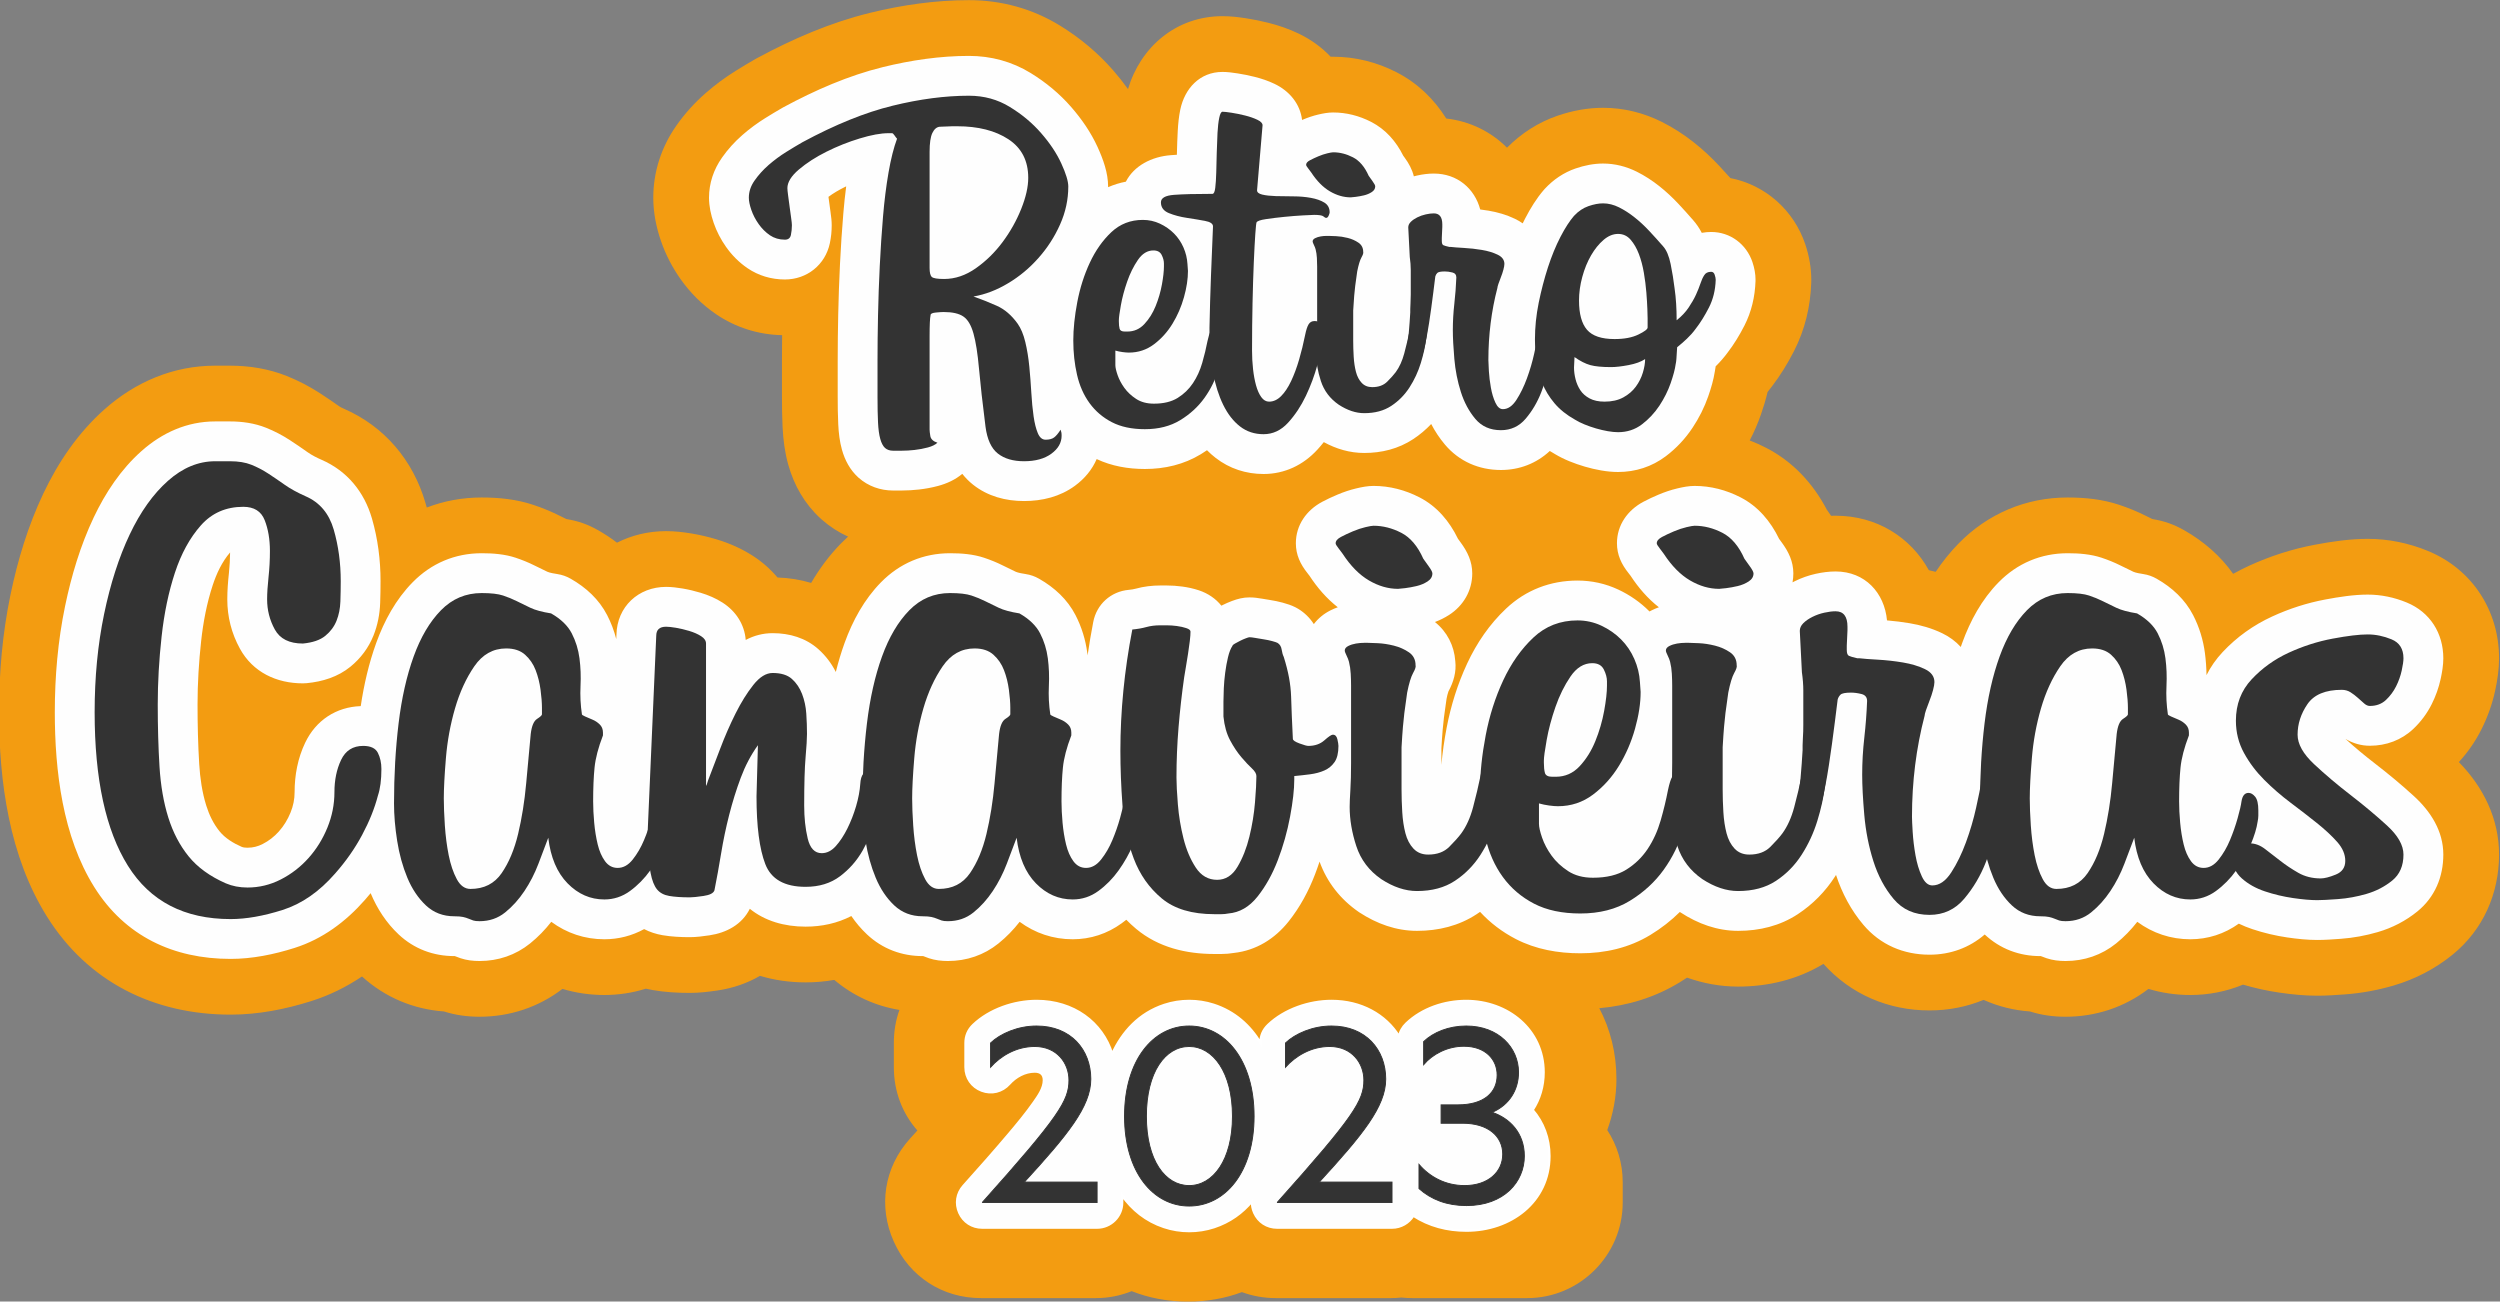 <?xml version="1.0" encoding="UTF-8"?>
<!DOCTYPE svg PUBLIC "-//W3C//DTD SVG 1.1//EN" "http://www.w3.org/Graphics/SVG/1.1/DTD/svg11.dtd">
<!-- Creator: CorelDRAW 2020 (64 Bit) -->
<svg xmlns="http://www.w3.org/2000/svg" xml:space="preserve" width="200mm" height="104.12mm" version="1.1" style="shape-rendering:geometricPrecision; text-rendering:geometricPrecision; image-rendering:optimizeQuality; fill-rule:evenodd; clip-rule:evenodd"
viewBox="0 0 20000 10412"
 xmlns:xlink="http://www.w3.org/1999/xlink"
 xmlns:xodm="http://www.corel.com/coreldraw/odm/2003">
 <rect x="0" y="0" width="20000" height="10412" fill="#808080" stroke="none"/>
 <defs>
  <style type="text/css">
   <![CDATA[
    .str0 {stroke:white;stroke-width:20;stroke-miterlimit:22.926}
    .str1 {stroke:#333333;stroke-width:7.62;stroke-miterlimit:22.926}
    .fil3 {fill:none;fill-rule:nonzero}
    .fil1 {fill:#FEFEFE}
    .fil0 {fill:#F39C11}
    .fil2 {fill:#333333;fill-rule:nonzero}
   ]]>
  </style>
 </defs>
 <g id="Camada_x0020_1">
  <path class="fil0" d="M12794.3 8065.68c87.88,166.75 137.14,359.02 137.14,566.66 0,144.72 -27.08,280.28 -73.33,408.39 78.11,119.84 123.57,262.74 123.57,415.93l0 163.74c0,421.04 -343.4,764.44 -764.44,764.44l-919.21 0c-29.44,0 -58.47,-1.55 -87.01,-4.62 -27.65,3.06 -55.74,4.62 -84.19,4.62l-919.22 0c-96.04,0 -187.76,-16.58 -272.32,-47.93 -130.32,48.92 -274.32,75.85 -431.04,75.85 -164.81,0 -315.45,-29.78 -450.88,-83.55 -88.41,35.86 -184.97,55.63 -285.99,55.63l-919.21 0c-308.33,0 -572,-170.91 -697.85,-452.39 -125.86,-281.47 -77.46,-591.93 128.11,-821.72 17.63,-19.71 38.17,-42.25 60.76,-66.93 -120.06,-135.35 -188.47,-312.25 -188.47,-506.37l0 -193.52c0,-93.96 15,-182.25 44.77,-264.31 -192.01,-31.72 -370.52,-112.99 -521.31,-240.41 -75.05,13.33 -151.82,19.92 -229.6,19.92 -127.03,0 -249.82,-17.65 -364.6,-52.39 -101.87,59.47 -217.27,98.94 -339.53,117.04 -73.18,10.85 -147.32,19.48 -221.4,19.48 -99.02,0 -198.8,-5.54 -296.46,-22.52 -18.69,-3.25 -37.2,-7.03 -55.55,-11.31 -106.42,33.45 -218.03,50.67 -332.31,50.67 -116.02,0 -228.35,-16.73 -335.13,-48.87 -191.36,146.68 -421.3,222.75 -663.31,222.75 -96.91,0 -191.65,-12.43 -284.03,-42.17 -245.01,-17.41 -472.98,-112.95 -656.21,-279.97 -123.9,83.47 -258.84,150.32 -404.9,196.63 -208.82,66.22 -426.48,108.68 -646.13,108.68 -612.44,0 -1141.63,-260.2 -1469.99,-785.59 -300.38,-480.61 -382.63,-1076.65 -382.63,-1633.57 0,-315.55 27.48,-631.57 91.69,-940.75 57.64,-277.53 140.87,-552.23 262.5,-808.74 119.89,-252.81 278.53,-486.24 488.56,-672.91 248.2,-220.62 552.01,-350.14 886.47,-350.14l117.8 0c155.82,0 309.86,24.66 454.97,82.71 93.86,37.55 183.7,84.41 268.37,139.63 52.71,34.38 104.71,69.85 154.12,104.9 10.1,6.49 23.8,12.53 34.76,17.32 325.83,142.56 553.39,413.19 652.15,753.96 3.52,12.13 6.92,24.29 10.22,36.47 137.5,-52.99 285.32,-80.46 439.11,-80.46 139.98,0 279.33,14.37 412.75,58.84 71.78,23.91 141.95,52.55 209.63,86.39 18.45,9.23 36.96,18.32 55.53,27.32 94.52,15.29 173.36,43.2 256.79,90.89 51.85,29.65 101.41,62.39 148.18,98.26 116.64,-59.31 249.91,-92.46 392.34,-92.46 68.58,0 136.57,7.55 204.13,18.8 67.81,11.3 134.77,27.34 200.59,47.09 101.95,30.58 199.54,73.66 289.18,131.28 75.43,48.51 141.88,107.16 197.56,173.7 92.36,3.12 182.87,17.4 269.41,43.42 66.58,-114.29 145.74,-220.95 239.43,-316.6 18.23,-18.61 36.91,-36.56 56.01,-53.84 -75.35,-34.21 -145.93,-79.55 -209.51,-135.51 -4.05,-3.55 -7.46,-6.64 -11.44,-10.28 -126.88,-116.28 -211.49,-264.68 -257.65,-429.43 -27.5,-98.16 -40.49,-199.45 -45.45,-301.1 -3.96,-80.84 -4.92,-162.01 -4.92,-242.94 0,-96.14 0,-192.27 0,-288.41 0,-67.94 0.46,-135.9 1.29,-203.85 -189.52,-4.1 -372.23,-61.13 -529.17,-168.3 -111.15,-75.91 -206.73,-171.4 -284.17,-281.43 -65.69,-93.33 -118.41,-195 -155.63,-302.92 -38.72,-112.27 -61.79,-228.27 -61.79,-347.37 0,-207.92 65.53,-406.87 184.94,-576.89 67.58,-96.22 146.67,-183.65 235.27,-260.92 75.02,-65.44 155.18,-124.71 239.72,-177.26 50.96,-31.69 102.34,-62.8 154.44,-92.58 5.72,-3.27 10.63,-6 16.41,-9.12 284.25,-153.32 587.02,-284.41 901.38,-361.43 259.36,-63.55 526.11,-102.07 793.46,-102.07 258.23,0 506.54,67.89 726.67,202.84 159.75,97.94 304.17,217.92 427.31,359.33 41.8,47.99 81.39,97.74 118.27,149.33 99.67,-336.83 385.1,-583.32 755.99,-583.32 63.38,0 125.77,7.28 188.29,16.89 59.64,9.18 118.8,21.33 177.35,35.97 83,20.74 164.1,48.68 241.39,85.48 98.72,47 186.11,110.35 258.25,186.38 6.63,-0.16 13.3,-0.25 20,-0.25 177.28,0 349.48,43.48 507.03,124.27 167.33,85.8 300.18,214.43 397.49,370.01 192.16,21.91 359.81,106.85 486.14,233.58 113.64,-115 250.24,-202.98 403.84,-255.76 117.62,-40.42 239.99,-63.52 364.59,-63.52 163.94,0 323.56,39.51 470.01,112.73 91.24,45.61 176.89,101.24 256.83,164.52 71.95,56.96 139.29,119.65 201.96,186.64 30.33,32.42 60.28,65.22 89.78,98.41 278.01,54.54 507.74,255.26 599.93,531.97 30.39,91.17 47.22,185.43 47.22,281.71 0,8.66 -0.12,16.04 -0.4,24.69 -6.15,190.1 -50.61,374.64 -137.19,544.36 -50.58,99.16 -108.84,194.55 -176.56,282.96 -11.49,15.48 -23.32,30.68 -35.46,45.61 -14.33,61.13 -32.7,121.33 -53.33,180.65 -24.78,71.25 -54.81,140.38 -89.63,207.06 44.11,16.9 87.45,36.27 129.88,58.03 214.88,110.22 376.23,284.8 486.45,494.73 12.05,16.44 23.59,33.07 34.6,49.89 11.98,-0.42 23.97,-0.63 35.97,-0.63 332.12,0 602.11,174.64 746.14,435.74 18.42,4.07 36.74,8.47 54.96,13.22 54.02,-81.02 115.13,-157.44 184.12,-227.87 233.13,-237.99 538.23,-366.93 871.43,-366.93 139.98,0 279.33,14.37 412.75,58.84 71.78,23.91 141.95,52.55 209.63,86.39 18.45,9.23 36.96,18.32 55.52,27.32 94.53,15.29 173.37,43.2 256.79,90.89 154.38,88.26 288.29,203.98 389.37,347.54 41.22,-23.14 83.48,-44.64 126.73,-64.51 168.84,-77.48 345.98,-134.54 528.61,-168.77 137.69,-25.83 281.05,-46.76 421.34,-46.76 165.89,0 328.5,33.74 481.77,96.84 353.48,145.55 568.74,477.33 568.74,858.32 0,88.07 -12.81,174.62 -31.46,260.49 -23.06,106.11 -59.61,208.68 -108.17,305.78 -48.22,96.43 -109.39,185.17 -182.01,264.27 195.44,200.51 321.64,451.71 321.64,740.04 0,312.72 -127.75,602.26 -372.13,800.83 -139.62,113.43 -299.4,196.4 -472.06,246.94 -126.83,37.12 -257.08,61.15 -388.9,70.81 -73.25,5.37 -147.83,10.46 -221.29,10.46 -101.66,0 -203.75,-10.18 -304.26,-24.89 -97.92,-14.34 -194.68,-35.61 -289.51,-63.72 -132.56,54.64 -274.82,83.01 -421.5,83.01 -116.01,0 -228.35,-16.73 -335.13,-48.87 -191.35,146.68 -421.29,222.75 -663.3,222.75 -96.91,0 -191.65,-12.43 -284.03,-42.17 -130.08,-9.24 -255.36,-40.5 -371.68,-92.8 -134.29,55.49 -280.17,84.48 -432.49,84.48 -328.66,0 -630.28,-128.58 -848.45,-372.51 -206.76,124.78 -440.99,181.79 -682.85,181.79 -141.54,0 -278.35,-25.35 -408.33,-71.7 -19.74,13.16 -39.8,25.95 -60.14,38.36 -197.2,120.32 -415.34,186.31 -642.05,206.27z"/>
  <path class="fil1" d="M13271.14 4858.14c-89.75,-69.97 -164.42,-157.29 -226.38,-251.88 -5.16,-7.41 -11.26,-14.83 -16.91,-21.88 -55.86,-69.83 -92.23,-146.1 -92.23,-238.24 0,-145.66 85.21,-264.6 210.71,-331.52 39.56,-21.1 80.34,-40 121.65,-57.39 49.09,-20.66 99.72,-37.94 151.59,-50.15 45.02,-10.6 91.05,-19.68 137.47,-19.68 128.88,0 252.51,32.51 366.93,91.2 140.98,72.3 240.82,192.01 308.67,332.02 7.12,9.93 14.47,19.77 21.58,29.47 54.43,74.21 92.51,152.38 92.51,247.26 0,24.42 -2.23,48.32 -6.52,71.52 5.53,-2.95 11.12,-5.83 16.74,-8.65 53.59,-26.79 110.22,-46.7 168.7,-59.7 52.11,-11.58 105.39,-18.79 158.85,-18.79 236.08,0 391.1,170.65 411.56,391.48 60.04,4.96 119.85,12.42 179.29,22.32 90.6,15.1 179.6,40.57 262.51,80.49 57.74,27.81 108.01,64.99 148.38,109.72 3.67,-10.69 7.42,-21.35 11.27,-31.98 64.56,-178.63 157.07,-348.34 290.77,-484.82 149.24,-152.37 339.53,-233.05 552.87,-233.05 90.48,0 185.49,7.21 271.77,35.96 51.73,17.24 102.38,37.79 151.16,62.18 34.43,17.22 69.08,34.03 103.18,50.27 20.2,8.77 57.22,14.73 78.85,18.14 40.02,6.31 73.25,17.99 108.43,38.1 121.86,69.67 225.66,164.6 290.54,290.52 49.01,95.14 80.38,197.32 94.34,303.44 7.71,58.55 11.8,117.49 12.6,176.51 33.09,-66.08 76.11,-127.93 129.18,-184.53 113.01,-120.54 246.57,-215.82 396.78,-284.78 135.7,-62.29 277.94,-108.23 424.75,-135.76 109.61,-20.55 227.47,-39.12 339.16,-39.12 107.64,0 212.59,22.33 311.99,63.26 186.37,76.74 292.59,245.76 292.59,445.98 0,55.42 -9.54,111.75 -21.29,165.8 -15.17,69.8 -39.3,137.16 -71.24,201.03 -37.27,74.52 -86.93,141.28 -147.52,198.5 -95.12,89.82 -217.22,134.62 -347.7,134.62 -70.1,0 -136.61,-19.71 -195.23,-55.01 75.67,68.87 154.64,134.23 235.59,196.72 107.37,82.88 211.98,169.57 312.06,261.13 134.53,123.08 235.33,279.65 235.33,467.79 0,178.29 -67.47,341.04 -207.4,454.74 -93.62,76.06 -200.35,131.18 -316.13,165.06 -96.61,28.28 -195.77,46.69 -296.19,54.04 -62.26,4.56 -126.3,9.28 -188.73,9.28 -79.82,0 -160.75,-8.64 -239.66,-20.2 -94.74,-13.87 -188.09,-35.98 -278.92,-66.26 -37.43,-12.46 -73.9,-27.14 -109.13,-44.12 -114.47,81.88 -246.58,124.97 -387.56,124.97 -157.99,0 -301.89,-49.28 -424.53,-139.65 -49.67,63.73 -106.03,121.88 -169.21,172.83 -116.19,93.71 -255.52,140.71 -404.69,140.71 -51.49,0 -102.13,-5.61 -151.21,-21.97 -15.71,-5.24 -31.23,-11.04 -46.57,-17.3 -1.4,0 -2.8,0 -4.15,0 -167.84,0 -322.13,-57.89 -444.73,-172.8 -122.37,105.63 -273.72,161.57 -441.54,161.57 -208.23,0 -394.56,-79.51 -529.42,-239.23 -99.27,-117.54 -170.74,-253.05 -218.61,-398.74 -2.61,4.15 -5.25,8.29 -7.91,12.42 -77.71,120.58 -177.44,222.03 -297.19,300.96 -143.2,94.36 -307.98,133.88 -478.17,133.88 -166.8,0 -321.94,-56.75 -460.4,-147.28 -2.02,-1.33 -3.79,-2.51 -5.69,-3.84 -70.34,69.78 -149.03,130.8 -234.65,183.04 -170.44,104 -362.95,147.58 -561.34,147.58 -178.81,0 -356.95,-31.39 -516.81,-114.28 -108.25,-56.12 -204.13,-128.75 -285.57,-217.09 -8.69,6.12 -17.48,12.12 -26.39,17.99 -143.2,94.36 -307.98,133.88 -478.17,133.88 -166.8,0 -321.94,-56.75 -460.4,-147.28 -2.47,-1.62 -4.56,-3.02 -6.98,-4.7 -145.47,-100.71 -252.37,-236.57 -312.09,-401.91 -11.37,34.46 -23.55,68.66 -36.54,102.58 -51.72,134.92 -120.71,262.67 -210.81,375.95 -111.23,139.83 -260.36,232.21 -437.75,252.02 -33.16,5.6 -66.74,8.45 -100.41,8.45 -18.69,0 -37.39,0 -56.08,0 -225.73,0 -448,-52.86 -624.6,-200.03 -28.12,-23.43 -54.76,-48.06 -79.92,-73.82 -11.93,9.54 -24.08,18.82 -36.47,27.83 -115.5,84 -249.24,128.23 -392.08,128.23 -157.99,0 -301.89,-49.28 -424.53,-139.65 -49.68,63.73 -106.03,121.88 -169.21,172.83 -116.19,93.71 -255.53,140.71 -404.69,140.71 -51.49,0 -102.13,-5.61 -151.21,-21.97 -15.71,-5.24 -31.23,-11.04 -46.57,-17.3 -1.4,0 -2.8,0 -4.15,0 -168.09,0 -322.58,-58.06 -445.26,-173.31 -47.56,-44.68 -89.28,-94.09 -125.56,-147.25 -112.2,58.19 -236.62,84.97 -365.91,84.97 -169.79,0 -326.76,-45.71 -446.2,-142.99 -61.7,125.19 -185.55,192.07 -323.28,212.47 -50.92,7.54 -104.54,14.66 -156.05,14.66 -73.06,0 -147.98,-3.4 -220.05,-15.94 -51.67,-8.98 -100.87,-25.15 -146.06,-48.53 -97.3,53.46 -204.9,81.3 -318.21,81.3 -158,0 -301.89,-49.28 -424.54,-139.65 -49.67,63.73 -106.02,121.88 -169.2,172.83 -116.2,93.71 -255.53,140.71 -404.7,140.71 -51.48,0 -102.13,-5.61 -151.21,-21.97 -15.71,-5.24 -31.22,-11.04 -46.56,-17.3 -1.4,0 -2.81,0 -4.16,0 -168.08,0 -322.58,-58.06 -445.26,-173.31 -98.6,-92.63 -172.06,-205.6 -224.08,-330.04 -14.63,17.79 -29.55,35.35 -44.75,52.67 -153.65,175.24 -340.02,314.3 -563.9,385.29 -164.63,52.2 -338.07,87.83 -511.35,87.83 -458.32,0 -845.28,-181.51 -1091.85,-576.01 -252.52,-404.05 -314.85,-930.17 -314.85,-1397.23 0,-285.03 24.38,-570.79 82.37,-850.06 50.38,-242.55 122.49,-484.15 228.81,-708.36 93.9,-197.99 217.26,-384.36 381.89,-530.69 166.28,-147.8 365.51,-237.51 590.23,-237.51l117.8 0c98.65,0 197.38,14.03 289.36,50.82 66.6,26.63 130.29,59.91 190.35,99.09 47.94,31.26 95.22,63.54 141.92,96.61 34.03,24.11 73.74,43.98 111.84,60.65 204.48,89.47 340.73,256.08 402.61,469.57 47.23,162.96 68.69,331.43 68.69,500.95 0,57.78 -1.06,115.56 -2.98,173.3 -3,89.88 -20.02,178.29 -53.46,261.91 -39.18,97.97 -102.13,182.02 -183.79,248.84 -100.27,82.03 -223.66,120.14 -350.99,132.26 -10.55,1 -19.59,1.44 -30.2,1.44 -210.88,0 -399.82,-88.81 -503.46,-277.23 -67.1,-122.03 -101.12,-255.4 -101.12,-394.68 0,-70.26 5.51,-141.09 13.06,-210.92 5.9,-54.65 8.96,-109.57 9.34,-164.53 -64.55,74.71 -108.33,168.92 -138.95,261.92 -47.43,144.05 -75.95,295.1 -92.51,445.66 -18.6,169.05 -28.95,339.15 -28.95,509.25 0,158.93 3.63,318.14 13.42,476.79 6.87,111.11 22.94,224.8 56.22,331.29 23.28,74.47 57.12,145.18 106.35,206.07 45.29,56.02 112.09,95.9 177.26,124.4 13.17,5.77 32.15,6.94 46.21,6.94 43.5,0 82.75,-9.81 121.5,-29.61 49.46,-25.27 92.1,-58.45 129.15,-99.86 40.27,-45.01 71.09,-96.05 93.91,-151.96 21.4,-52.46 32.48,-106.27 32.48,-162.9 0,-136.6 25.26,-270.83 84.08,-394.68 85.37,-179.75 248.09,-287.1 444.99,-293.72 25.69,-171.65 64.83,-342.31 123.73,-505.26 64.56,-178.63 157.07,-348.34 290.77,-484.82 149.25,-152.37 339.53,-233.05 552.87,-233.05 90.48,0 185.49,7.21 271.77,35.96 51.73,17.24 102.39,37.79 151.16,62.18 34.44,17.22 69.08,34.03 103.18,50.27 20.2,8.77 57.22,14.73 78.86,18.14 40.02,6.31 73.24,17.99 108.42,38.1 121.86,69.67 225.66,164.6 290.54,290.52 31.56,61.25 55.79,125.42 72.79,191.68l1.54 -35.21c4.48,-222.72 174.34,-382.41 396.96,-382.41 43.69,0 87.82,5.58 130.87,12.76 49.26,8.2 97.91,19.99 145.74,34.33 61.92,18.58 121.65,44.22 176.12,79.25 105.36,67.74 175.1,174.11 184.44,298.18 64.7,-34.39 136.72,-54.3 215.42,-54.3 134.88,0 264.6,37.51 366.65,128.82 57.82,51.74 104.11,113.22 138.76,181.67 19.5,-78.57 42.65,-156.16 70.09,-232.07 64.56,-178.63 157.07,-348.34 290.77,-484.82 149.24,-152.37 339.52,-233.05 552.87,-233.05 90.48,0 185.49,7.21 271.77,35.96 51.73,17.24 102.38,37.79 151.15,62.18 34.44,17.22 69.08,34.03 103.19,50.27 20.19,8.77 57.22,14.73 78.85,18.14 40.02,6.31 73.25,17.99 108.43,38.1 121.86,69.67 225.66,164.6 290.53,290.52 49.02,95.14 80.39,197.32 94.35,303.44 0.79,6.01 1.54,12.02 2.27,18.04 12.92,-89.28 27.99,-178.26 45.11,-266.88 27.32,-141.4 140.53,-243.78 283.95,-256.8 18.48,-1.67 37.83,-4.33 55.74,-9.32 64.29,-17.85 130.77,-25.63 197.42,-25.63 16.83,0 33.65,0 50.48,0 41.28,0 82.52,2.94 123.43,8.4 45.57,6.07 90.7,15.83 134.35,30.38 72.5,24.17 135.07,66.67 179.66,122.84 3.02,-1.55 6.05,-3.08 9.08,-4.59 24.55,-12.27 49.72,-23.32 75.43,-32.96 46.23,-17.34 89.49,-28.72 139.94,-28.72 35.15,0 70.11,4.47 104.64,10.75 19.54,3.56 39.15,6.77 58.77,9.79 34.61,5.31 68.97,12.34 102.74,21.56 34.48,9.41 68.4,20.29 100.46,36.31 7.79,3.87 14.29,7.44 21.74,11.92 52.4,31.47 95.21,73.67 126.8,123.28 34.33,-45.46 79.79,-83.13 133.38,-109.9 18.98,-9.48 38.47,-17.75 58.39,-24.83 -89.75,-69.97 -164.42,-157.29 -226.38,-251.88 -5.16,-7.41 -11.26,-14.83 -16.91,-21.88 -55.86,-69.83 -92.23,-146.1 -92.23,-238.24 0,-145.66 85.21,-264.6 210.71,-331.52 39.56,-21.1 80.34,-40 121.65,-57.39 49.09,-20.66 99.72,-37.94 151.59,-50.15 45.02,-10.6 91.05,-19.68 137.47,-19.68 128.88,0 252.51,32.51 366.93,91.2 140.98,72.3 240.83,192.01 308.67,332.02 7.12,9.93 14.47,19.77 21.58,29.47 54.43,74.21 92.51,152.38 92.51,247.26 0,137.46 -70.48,258.48 -185.57,332.45 -35.66,22.92 -73.51,41.74 -113.01,56.44 97.06,77.76 154.27,188.92 162.84,313.09 9.94,84.55 -13.41,166.1 -54.87,242.47 -6.4,17.43 -11.35,40.85 -15.25,60.32 -3.37,26.23 -6.97,52.42 -11,78.57 -3.69,24.07 -6.94,48.22 -9.96,72.39 -4.05,32.38 -7.14,64.95 -9.96,97.47 -4.25,48.79 -7.28,97.82 -10.02,146.74l0 131.81c8.6,-99.16 23.09,-197.92 41.7,-295.62 33.88,-177.86 87.89,-351 164.37,-515.21 76.69,-164.64 179.03,-314.67 311.51,-439.51 158.12,-148.99 354.78,-224.12 571.81,-224.12 113.26,0 223.31,24.1 325.9,72.18 91.9,43.08 175.32,100.79 247.1,172.56 0.84,0.85 1.7,1.71 2.54,2.55 5.54,-3.11 11.17,-6.09 16.91,-8.96 18.98,-9.48 38.47,-17.75 58.39,-24.83z"/>
  <path class="fil1" d="M10416.56 959.79c2.35,-1 4.68,-2 7.02,-2.98 39.76,-16.74 80.76,-30.64 122.77,-40.53 39.31,-9.23 78.42,-16.47 119,-16.47 106.5,0 208.98,26.65 303.56,75.15 116.07,59.52 200.05,156.3 257.14,270.93 3.53,4.83 7.09,9.63 10.58,14.38 34.46,46.98 60.81,96.05 74.11,150.35 8.82,-2.37 17.68,-4.53 26.6,-6.52 43.73,-9.71 88.32,-15.59 133.16,-15.59 188.84,0 326.72,120.57 371.23,287.15 21.96,2.76 43.86,5.97 65.69,9.6 73.24,12.22 144.98,33 211.98,65.26 22.02,10.6 42.84,22.74 62.29,36.31 6.34,-13.03 12.82,-25.98 19.48,-38.83 41.84,-80.68 90.58,-160.73 150.23,-229.56 2.52,-2.91 4.7,-5.34 7.31,-8.15 68.25,-73.5 150.94,-129.9 246.05,-162.58 70.79,-24.32 144.62,-39.32 219.68,-39.32 94.68,0 186.1,23.41 270.61,65.67 63.79,31.89 123.56,71.04 179.45,115.29 54.54,43.18 105.56,90.83 153.08,141.62 39.57,42.32 78.43,85.3 116.41,129.05 28.04,31.5 51.13,66.09 70.14,102.78 24.55,-4.61 49.83,-6.95 75.54,-6.95 152.82,0 282.2,97.73 330.22,241.85 15.2,45.61 24.35,92.54 24.35,140.75 0,3.61 -0.05,6.68 -0.16,10.29 -4.03,124.48 -31.97,244.89 -88.72,356.11 -38.77,75.99 -83.28,149.51 -135.41,217.14 -28.53,38.71 -60.16,74.83 -94.51,108.44 -1.72,13.69 -3.88,27.31 -6.63,40.81 -10.46,67.59 -30.39,134.67 -52.76,199.01 -30.94,88.96 -73.48,173.17 -125.5,251.63 -58.05,87.57 -129.8,164.29 -213.57,227.63 -111.43,84.25 -242.74,126.54 -382.37,126.54 -45.82,0 -91.62,-4.87 -136.72,-12.72 -43.44,-7.55 -86.4,-17.72 -128.72,-30.07 -41.88,-12.21 -83.15,-26.48 -123.52,-43.01 -40.47,-16.55 -79.98,-35.71 -117.35,-58.44 -13.5,-7.68 -26.83,-15.63 -39.95,-23.88 -106.45,98.99 -241.73,152.1 -391.08,152.1 -175.55,0 -334.02,-68.58 -447.65,-203.14 -43.05,-50.98 -79.58,-106.23 -110.03,-164.75 -43.05,45.57 -91.26,86.09 -144.32,121.05 -117.25,77.26 -252.1,110.64 -391.57,110.64 -115.22,0 -223.94,-32.27 -323.32,-86.8 -16.05,20.26 -32.83,39.99 -50.34,59.17 -113.36,124.16 -262.75,195.87 -431.5,195.87 -140.37,0 -272.34,-42.78 -383.39,-128.84 -24.56,-19.05 -47.64,-39.55 -69.26,-61.32 -15.8,10.88 -31.94,21.35 -48.4,31.39 -136.11,83.06 -289.79,118.72 -448.31,118.72 -133.15,0 -265.18,-22.55 -385.81,-79.39 -36.1,84.19 -96.41,157.07 -174.5,214.2 -118.91,87.02 -260.75,121.56 -406.4,121.56 -148.06,0 -291.14,-37.98 -408.49,-131.25 -32.62,-25.92 -61.02,-54.9 -85.62,-86.3 -56.02,46.77 -122.12,77.4 -192.87,96.43 -50.59,13.64 -102.36,23.25 -154.43,29.04 -45.83,5.1 -91.88,7.95 -137.99,7.95 -22.71,0 -45.4,0 -68.1,0 -101.85,0 -198.54,-33.97 -275.2,-101.45 -1.69,-1.48 -3.12,-2.77 -4.78,-4.29 -65.14,-59.71 -105.94,-136.69 -129.54,-220.98 -18.36,-65.52 -26.15,-134.76 -29.46,-202.58 -3.59,-73.56 -4.38,-147.51 -4.38,-221.17 0,-96.14 0,-192.27 0,-288.41 0,-122.82 1.53,-245.64 4.06,-368.42 2.8,-135.7 7.7,-271.36 14.35,-406.92 6.62,-135.16 15.41,-270.21 26.77,-405.04 6.02,-71.47 13.45,-142.89 22.67,-214.08 -5.17,2.51 -10.33,5.04 -15.48,7.61 -43.54,21.78 -86.79,46.85 -126.26,76.12 1.76,13.25 3.51,26.5 5.24,39.76 3.67,28.11 7.48,56.2 11.49,84.27 4.84,33.94 9.2,68.84 9.2,103.15 0,48.6 -4.87,97.07 -15.02,144.62 -36.85,172.57 -183.45,289.4 -359.57,289.4 -107.62,0 -210.84,-30.13 -299.79,-90.88 -67.06,-45.79 -124.27,-103.47 -170.99,-169.83 -41.6,-59.09 -75.14,-123.28 -98.71,-191.65 -22.44,-65.06 -37.44,-132.88 -37.44,-201.98 0,-116.18 37.27,-225.7 103.93,-320.6 46.95,-66.85 101.91,-127.47 163.46,-181.15 56.98,-49.7 117.84,-94.7 182.05,-134.62 46.29,-28.78 92.97,-57.09 140.29,-84.14 2.38,-1.36 4.42,-2.49 6.84,-3.79 250.37,-135.05 518.82,-252.92 795.8,-320.79 224.44,-54.99 455.92,-89.26 687.33,-89.26 175.95,0 343.59,45.14 493.6,137.09 121.12,74.25 230.72,164.79 324.1,272.01 83.82,96.25 156.81,201.75 210.17,317.99 45.42,98.94 85.12,208.33 85.12,318.47 0,1.57 0,3.13 -0.01,4.69 45.38,-19.89 92.9,-34.6 142.12,-44.07 64.98,-127.31 205.33,-200.19 360.14,-212.1 15.93,-1.23 31.92,-2.3 47.95,-3.2 0.19,-7.76 0.38,-15.52 0.56,-23.27 1.32,-55.99 3.36,-111.97 6.39,-167.89 3.07,-56.74 8.64,-114.25 20.25,-169.91 34.87,-167.38 154.27,-301.63 337.85,-301.63 39.97,0 81.04,5.65 120.51,11.71 46.07,7.09 91.78,16.54 136.98,27.84 54.16,13.54 107.4,31.47 157.85,55.49 118.95,56.63 205.67,159.08 221.15,289.41z"/>
  <path class="fil2" d="M8546.31 1492.74c0,104.15 -22.03,205.63 -66.09,303.77 -44.07,98.8 -101.48,187.6 -172.92,267.71 -70.76,80.11 -151.54,147.54 -242.34,201.62 -90.8,54.74 -183.59,90.13 -277.06,106.15 61.42,21.36 123.51,46.07 186.26,74.1 62.76,28.04 118.17,75.45 166.24,142.21 26.71,37.38 47.4,86.79 62.09,148.21 14.69,61.42 25.37,126.84 32.04,196.27 6.68,69.44 12.02,138.87 16.03,208.3 4,69.43 10.01,132.19 18.02,188.27 8.01,56.08 19.36,101.47 34.05,136.19 14.69,34.72 35.38,52.07 62.09,52.07 29.37,0 52.07,-6 68.1,-18.02 16.02,-12.02 33.38,-32.71 52.07,-62.09 2.67,8.01 4.67,15.36 6.01,22.03 1.33,6.68 2,15.36 2,26.04 0,56.08 -27.37,104.15 -82.12,144.2 -54.74,40.06 -127.51,60.09 -218.31,60.09 -88.12,0 -158.22,-20.7 -210.29,-62.09 -52.08,-41.39 -84.79,-112.83 -98.14,-214.3 -24.04,-189.61 -41.4,-344.49 -52.08,-464.66 -10.68,-120.17 -25.37,-213.64 -44.06,-280.4 -18.69,-66.76 -45.4,-112.16 -80.78,-136.19 -34.72,-24.04 -87.46,-36.05 -157.56,-36.05 -13.35,0 -34.05,1.33 -62.09,4 -28.7,2.67 -42.72,9.35 -42.72,20.03 -5.34,24.03 -8.01,80.11 -8.01,168.24 0,88.12 0,188.27 0,300.42l0 448.64c0,10.68 2,28.04 6,52.07 4.68,24.04 23.37,41.4 56.75,52.08 -16.69,16.02 -42.06,28.71 -76.77,38.05 -34.72,9.35 -70.77,16.03 -106.82,20.03 -36.05,4.01 -70.1,6.01 -102.81,6.01 -32.05,0 -54.75,0 -68.1,0 -26.71,0 -48.07,-7.34 -64.76,-22.03 -16.02,-14.69 -28.71,-38.72 -38.05,-72.1 -9.35,-33.38 -15.36,-77.45 -18.03,-132.19 -2.67,-54.75 -4,-122.84 -4,-205.63 0,-80.11 0,-176.25 0,-288.41 0,-111.49 1.33,-232.33 4,-361.84 2.67,-129.52 7.34,-261.71 14.02,-397.9 6.68,-136.19 15.36,-267.04 26.04,-393.89 10.68,-126.85 25.37,-244.35 44.06,-351.83 18.69,-108.16 41.39,-198.28 68.1,-270.39 -5.34,-5.34 -12.02,-14.02 -20.03,-26.03 -8.01,-12.02 -14.69,-18.03 -20.03,-18.03l-28.04 0c-61.42,0 -138.2,14.02 -230.33,42.06 -92.13,28.04 -180.92,63.42 -266.37,106.15 -85.46,42.73 -158.9,90.13 -220.32,142.2 -61.42,52.08 -92.13,102.15 -92.13,149.55 0,10.68 2.01,30.71 6.01,60.08 4.01,29.38 8.01,59.42 12.02,90.13 4,30.71 8.01,60.09 12.02,88.13 4,28.04 6,47.4 6,58.08 0,26.7 -2.67,52.74 -8.01,78.11 -5.34,24.7 -21.36,37.39 -48.07,37.39 -45.39,0 -85.45,-12.02 -120.17,-35.39 -34.71,-24.03 -64.75,-54.08 -90.12,-90.13 -25.37,-36.05 -44.73,-73.43 -58.09,-112.16 -13.35,-38.72 -20.02,-71.43 -20.02,-98.13 0,-48.07 15.35,-94.14 46.06,-137.53 30.71,-44.07 68.1,-85.46 112.16,-124.18 44.73,-38.72 91.46,-73.44 140.87,-104.15 49.4,-30.71 92.79,-56.74 130.18,-78.11 262.37,-141.53 502.05,-238.34 720.36,-291.74 217.64,-53.41 421.93,-80.12 611.53,-80.12 120.17,0 229.66,30.04 327.13,90.13 97.47,59.42 180.92,129.52 250.36,209.63 70.09,80.11 123.5,160.23 160.89,241.68 37.39,81.45 56.08,142.87 56.08,185.59zm-320.45 -70.1c0,-136.19 -52.75,-239 -158.23,-308.43 -105.48,-69.44 -242.34,-104.15 -410.58,-104.15 -10.68,0 -23.37,0 -38.06,0 -14.68,0 -48.73,1.33 -102.14,4 -24.03,2.67 -43.4,19.37 -58.08,50.08 -14.69,30.71 -22.03,80.78 -22.03,150.21l0 929.32c0,37.38 6,61.42 18.02,72.1 12.02,10.68 44.73,16.02 98.14,16.02 88.13,0 172.91,-28.71 254.36,-86.12 81.45,-57.42 152.88,-127.52 214.31,-210.3 61.42,-82.78 110.82,-170.91 148.21,-264.37 37.38,-93.47 56.08,-176.25 56.08,-248.36z"/>
  <path id="1" class="fil2" d="M9784.06 2728.5c0,66.76 -12.02,141.53 -36.05,224.31 -24.03,82.79 -61.42,159.56 -112.16,230.33 -50.74,70.77 -115.5,130.18 -194.27,178.25 -78.78,48.07 -172.92,72.1 -282.41,72.1 -104.14,0 -192.27,-18.69 -264.37,-56.07 -72.1,-37.39 -131.52,-88.13 -178.25,-152.22 -46.74,-64.09 -80.12,-139.53 -100.14,-226.32 -20.03,-86.79 -30.05,-178.25 -30.05,-274.39 0,-93.47 10.68,-196.28 32.05,-308.44 21.36,-112.16 54.74,-216.97 100.14,-314.44 45.4,-97.48 102.81,-178.92 172.24,-244.35 69.44,-65.43 153.56,-98.14 252.36,-98.14 48.07,0 93.47,10.01 136.2,30.04 42.72,20.03 80.11,46.07 112.15,78.11 32.05,32.05 57.42,69.44 76.11,112.16 18.7,42.73 29.38,86.79 32.05,132.19l4 56.08c0,64.09 -10.68,134.19 -32.04,210.3 -21.37,76.11 -52.08,146.87 -92.13,212.3 -40.06,65.43 -89.46,120.17 -148.21,164.23 -58.75,44.06 -125.51,66.1 -200.29,66.1 -13.35,0 -30.04,-1.34 -50.07,-4.01 -20.03,-2.67 -39.39,-6.68 -58.08,-12.02l0 116.17c0,18.69 6.01,45.4 18.03,80.11 12.01,34.72 30.04,68.77 54.07,102.15 24.04,33.38 55.41,62.75 94.14,88.12 38.72,25.37 86.12,38.06 142.2,38.06 77.44,0 140.86,-15.36 190.27,-46.07 49.4,-30.71 90.12,-70.1 122.17,-118.17 32.05,-48.07 56.75,-102.14 74.11,-162.23 17.35,-60.08 31.37,-118.17 42.05,-174.24 8.02,-37.39 16.03,-62.76 24.04,-76.11 8.01,-13.35 21.36,-20.03 40.06,-20.03 40.05,0 60.08,22.7 60.08,68.1l0 28.04zm-472.67 -620.89c0,-21.36 -6.01,-44.06 -18.02,-68.09 -12.02,-24.04 -34.05,-36.05 -66.1,-36.05 -48.07,0 -89.46,25.37 -124.17,76.11 -34.72,50.73 -63.43,108.82 -86.13,174.24 -22.7,65.43 -39.39,128.18 -50.07,188.27 -10.68,60.08 -16.02,99.47 -16.02,118.17l0 12.01c0,24.04 2,43.4 6.01,58.09 4,14.68 18.02,22.03 42.06,22.03l20.03 0c53.4,0 98.8,-20.03 136.19,-60.09 37.39,-40.05 67.43,-88.12 90.13,-144.2 22.7,-56.08 39.39,-113.5 50.07,-172.25 10.68,-58.75 16.02,-106.81 16.02,-144.2l0 -24.04z"/>
  <path id="2" class="fil2" d="M9675.9 2620.34c2.67,-136.19 6.68,-275.05 12.02,-416.59 5.34,-141.53 10.68,-272.39 16.02,-392.56 0,-21.36 -21.36,-36.05 -64.09,-44.06 -42.73,-8.01 -90.79,-16.02 -144.2,-24.03 -53.41,-8.01 -101.48,-20.7 -144.21,-38.06 -42.72,-17.35 -64.09,-46.06 -64.09,-86.12 0,-34.71 34.72,-54.74 104.15,-60.08 69.43,-5.34 172.24,-8.01 308.44,-8.01 10.68,0 18.02,-16.03 22.03,-48.07 4,-32.05 6.67,-72.77 8.01,-122.18 1.33,-49.4 2.67,-102.14 4.01,-158.22 1.33,-56.08 3.33,-108.82 6,-158.22 2.67,-49.41 7.35,-90.13 14.02,-122.18 6.68,-32.04 15.36,-48.07 26.04,-48.07 13.35,0 37.39,2.67 72.1,8.02 34.72,5.34 70.77,12.68 108.16,22.03 37.38,9.34 70.1,20.69 98.14,34.04 28.03,13.36 42.05,28.04 42.05,44.07l-44.06 520.74c0,16.02 14.02,27.37 42.06,34.04 28.04,6.68 64.09,10.69 108.16,12.02 44.06,1.34 90.79,2 140.19,2 49.41,0 96.14,4.01 140.2,12.02 44.07,8.01 80.12,20.7 108.16,38.05 28.04,17.36 42.06,43.4 42.06,78.12 0,5.34 -2.67,14.02 -8.02,26.03 -5.34,12.02 -12.01,18.03 -20.02,18.03 -5.34,0 -12.69,-4.01 -22.04,-12.02 -9.34,-8.01 -34.04,-12.02 -74.1,-12.02 -10.68,0 -40.06,1.34 -88.13,4.01 -48.06,2.67 -98.8,6.68 -152.21,12.02 -53.41,5.34 -102.15,11.35 -146.21,18.02 -44.06,6.68 -68.76,15.36 -74.1,26.04 -2.67,5.34 -6.01,36.72 -10.02,94.13 -4,57.42 -8.01,132.86 -12.01,226.32 -4.01,93.47 -7.35,200.96 -10.02,322.46 -2.67,121.51 -4,249.02 -4,382.54 0,50.74 2.67,100.15 8.01,148.21 5.34,48.07 13.35,91.47 24.03,130.19 10.68,38.72 24.7,70.1 42.06,94.13 17.36,24.04 38.05,36.05 62.09,36.05 34.71,0 66.76,-14.68 96.13,-44.06 29.38,-29.37 56.08,-69.43 80.12,-120.17 24.03,-50.74 45.4,-108.15 64.09,-172.24 18.69,-64.1 34.72,-129.52 48.07,-196.28 8.01,-40.06 17.36,-68.77 28.04,-86.13 10.68,-17.35 26.7,-26.03 48.07,-26.03 18.69,0 35.38,6.01 50.07,18.02 14.68,12.02 22.03,39.39 22.03,82.12 0,26.7 -1.34,44.06 -4.01,52.07 -8.01,48.07 -23.36,114.17 -46.06,198.29 -22.7,84.11 -53.41,166.9 -92.13,248.35 -38.73,81.45 -86.13,152.88 -142.21,214.3 -56.08,61.42 -121.5,92.13 -196.27,92.13 -72.11,0 -134.86,-20.69 -188.27,-62.09 -53.41,-41.39 -98.14,-98.8 -134.19,-172.24 -36.05,-73.44 -63.42,-160.23 -82.12,-260.37 -18.69,-100.14 -28.04,-207.63 -28.04,-322.46l0 -36.05z"/>
  <path id="3" class="fil2" d="M11001.78 1490.74c0,18.69 -9.34,34.05 -28.03,46.07 -18.7,12.01 -39.39,20.69 -62.09,26.03 -22.7,5.34 -44.73,9.35 -66.1,12.02 -21.36,2.67 -34.71,4.01 -40.05,4.01 -56.08,0 -111.49,-16.03 -166.24,-48.07 -54.74,-32.05 -104.81,-82.79 -150.21,-152.22 -5.34,-8.01 -13.35,-18.69 -24.04,-32.04 -10.68,-13.36 -16.02,-22.7 -16.02,-28.04 0,-13.36 10.02,-25.37 30.04,-36.06 20.03,-10.68 42.73,-21.36 68.1,-32.04 25.37,-10.68 49.4,-18.69 72.1,-24.03 22.7,-5.35 38.06,-8.02 46.07,-8.02 53.41,0 106.15,13.36 158.22,40.06 52.08,26.71 94.14,76.11 126.18,148.21 5.34,8.01 15.36,22.03 30.04,42.06 14.69,20.03 22.03,34.05 22.03,42.06zm408.58 1213.72c-8.01,64.09 -22.69,130.85 -44.06,200.29 -21.36,69.43 -51.4,134.19 -90.13,194.27 -38.72,60.09 -87.45,109.49 -146.2,148.21 -58.75,38.72 -130.86,58.08 -216.31,58.08 -66.76,0 -134.86,-22.7 -204.29,-68.09 -69.43,-48.07 -116.83,-110.83 -142.2,-188.27 -25.37,-77.44 -38.06,-152.22 -38.06,-224.32 0,-21.36 1.34,-53.41 4.01,-96.13 2.67,-42.73 4.01,-94.81 4.01,-156.23l0 -440.62c0,-21.36 -0.67,-44.06 -2.01,-68.1 -1.33,-24.03 -4.67,-46.73 -10.01,-68.09 -2.67,-10.69 -7.34,-22.7 -14.02,-36.06 -6.68,-13.35 -10.02,-22.69 -10.02,-28.04 0,-10.68 6.68,-19.36 20.03,-26.03 13.36,-6.68 28.04,-11.35 44.07,-14.02 16.02,-2.67 31.37,-4.01 46.06,-4.01 14.69,0 22.03,0 22.03,0 8.01,0 26.71,0.67 56.08,2.01 29.38,1.33 60.09,6 92.13,14.02 32.05,8.01 60.76,20.69 86.12,38.05 25.37,17.36 38.06,42.06 38.06,74.1 2.67,8.02 -2,22.7 -14.02,44.07 -12.02,21.36 -23.37,58.75 -34.05,112.16 -2.67,21.36 -5.34,40.72 -8.01,58.08 -2.67,17.36 -5.34,36.72 -8.01,58.08 -2.67,21.36 -5.34,47.4 -8.01,78.11 -2.67,30.71 -5.34,70.1 -8.01,118.17l0 240.34c0,42.73 1.33,86.12 4,130.18 2.67,44.07 8.68,84.12 18.03,120.17 9.34,36.06 24.7,65.43 46.06,88.13 21.37,22.7 49.4,34.05 84.12,34.05 50.74,0 90.8,-14.69 120.17,-44.06 29.38,-29.38 52.08,-54.75 68.1,-76.11 29.37,-40.06 52.07,-90.13 68.09,-150.22 16.03,-60.08 30.71,-122.17 44.07,-186.26l8.01 -40.06c8.01,-40.05 32.04,-60.08 72.1,-60.08 40.06,0 60.09,28.04 60.09,84.12l0 20.03 -8.02 60.08z"/>
  <path id="4" class="fil2" d="M12411.79 2780.57c0,18.69 -6.01,63.42 -18.03,134.19 -12.02,70.77 -33.38,145.54 -64.09,224.32 -30.71,78.78 -72.1,148.88 -124.18,210.3 -52.07,61.42 -118.16,92.13 -198.28,92.13 -85.45,0 -153.55,-30.05 -204.29,-90.13 -50.74,-60.09 -89.46,-132.19 -116.16,-216.31 -26.71,-84.12 -44.06,-172.24 -52.08,-264.37 -8.01,-92.13 -12.01,-168.91 -12.01,-230.33 0,-69.43 4,-139.53 12.01,-210.3 8.02,-70.76 13.36,-140.86 16.03,-210.3 0,-21.36 -10.69,-34.71 -32.05,-40.05 -21.36,-5.34 -41.39,-8.01 -60.08,-8.01 -32.05,0 -52.08,4 -60.09,12.01 -8.01,8.01 -13.35,17.36 -16.02,28.04l-16.02 128.18c-10.69,85.46 -22.04,167.58 -34.05,246.35 -12.02,78.78 -25.37,148.21 -40.06,208.3 -14.69,60.08 -32.05,108.15 -52.07,144.2 -20.03,36.05 -43.4,54.08 -70.1,54.08l-4.01 0c-10.68,0 -20.69,-2.67 -30.04,-8.01 -9.35,-5.34 -14.02,-18.69 -14.02,-40.06 0,-10.68 2.67,-26.7 8.01,-48.07 21.36,-93.46 34.72,-170.91 40.06,-232.33 5.34,-61.42 9.34,-116.16 12.01,-164.23l0 -28.04c0,-13.35 0.67,-29.37 2.01,-48.07 1.33,-18.69 2,-41.39 2,-68.09l0 -104.15c0,-29.38 0,-60.09 0,-92.13 0,-32.05 -2.67,-66.76 -8.01,-104.15l-12.02 -236.33c0,-16.03 6.68,-30.71 20.03,-44.07 13.35,-13.35 30.71,-25.37 52.07,-36.05 21.37,-10.68 44.07,-18.69 68.1,-24.03 24.03,-5.34 45.4,-8.01 64.09,-8.01 45.4,0 68.1,29.37 68.1,88.12l0 20.03 -4.01 88.13 0 24.03c0,18.69 4.01,30.04 12.02,34.05 8.01,4 24.03,8.68 48.07,14.02l12.01 0c21.37,2.67 56.08,5.34 104.15,8.01 48.07,2.67 96.14,8.01 144.21,16.02 48.06,8.01 90.12,20.7 126.18,38.06 36.05,17.35 54.07,42.06 54.07,74.1 0,10.68 -2.67,26.04 -8.01,46.07 -5.34,20.02 -12.02,40.05 -20.03,60.08 -8.01,20.03 -14.69,38.06 -20.03,54.08 -5.34,16.02 -8.01,26.7 -8.01,32.04 -48.07,184.26 -72.1,376.54 -72.1,576.82 0,16.02 1.34,45.4 4.01,88.13 2.67,42.72 8.01,86.79 16.02,132.18 8.01,45.4 20.03,85.46 36.05,120.17 16.02,34.72 36.05,52.08 60.08,52.08 40.06,0 76.11,-24.7 108.16,-74.11 32.04,-49.4 60.08,-106.82 84.12,-172.24 24.03,-65.43 43.39,-131.52 58.08,-198.28 14.69,-66.76 24.7,-116.17 30.04,-148.21 5.34,-29.38 14.02,-47.4 26.04,-54.08 12.02,-6.68 23.37,-10.01 34.05,-10.01 37.38,0 56.08,24.03 56.08,72.1 0,5.34 -0.67,19.36 -2.01,42.06 -1.33,22.7 -3.33,39.39 -6,50.07z"/>
  <path id="5" class="fil2" d="M13633.52 2202.42c10.68,-18.7 29.38,-28.04 56.08,-28.04 13.35,0 22.7,8.01 28.04,24.03 5.34,16.02 8.01,29.38 8.01,40.06 -2.67,82.78 -20.69,156.22 -54.08,221.64 -33.38,65.43 -68.76,122.18 -106.15,170.25 -21.36,29.37 -44.73,55.41 -70.09,79.44 -25.37,24.04 -51.41,46.74 -78.12,68.1 -2.67,45.4 -4.67,76.77 -6,94.13 -1.34,17.36 -3.34,31.38 -6.01,42.06 -5.34,40.06 -18.7,90.13 -40.06,151.55 -21.36,61.42 -51.41,121.51 -90.13,180.26 -38.72,58.08 -85.45,108.15 -140.2,149.54 -54.74,41.39 -118.16,62.09 -190.27,62.09 -24.03,0 -51.4,-2.67 -82.11,-8.01 -30.71,-5.34 -62.09,-12.69 -94.14,-22.03 -32.04,-9.35 -62.75,-20.03 -92.13,-32.05 -29.37,-12.02 -54.74,-24.7 -76.1,-38.05 -66.77,-37.39 -121.51,-80.78 -164.24,-131.52 -42.72,-50.74 -75.44,-104.82 -98.14,-162.23 -22.7,-57.42 -38.05,-115.5 -46.06,-175.59 -8.01,-60.08 -12.02,-118.16 -12.02,-174.24 0,-95.47 10.02,-192.94 30.04,-291.75 20.03,-98.14 44.73,-192.94 74.11,-283.73 29.37,-90.13 62.75,-171.58 100.14,-243.68 37.39,-72.11 73.44,-127.52 108.15,-167.57 34.72,-37.39 73.44,-63.43 116.17,-78.12 42.73,-14.68 81.45,-22.03 116.16,-22.03 42.73,0 85.46,10.69 128.19,32.05 42.72,21.36 84.11,48.07 124.17,80.11 40.06,31.38 79.45,68.1 118.17,109.49 38.72,41.39 75.44,82.12 110.16,122.17 26.7,29.38 46.73,76.78 60.08,141.54 13.35,65.42 24.03,131.52 32.05,198.28 5.34,37.39 9.34,76.77 12.01,119.5 2.67,42.73 4.01,86.79 4.01,132.19 40.06,-32.05 72.1,-66.09 96.13,-102.15 24.04,-36.05 43.4,-69.43 58.09,-101.47 14.68,-32.05 26.7,-62.09 36.05,-90.13 9.34,-28.04 19.36,-50.07 30.04,-66.09zm-452.64 341.81c0,-10.68 -0.67,-34.71 -2,-72.1 -1.34,-37.38 -4.01,-81.45 -8.02,-132.19 -4,-50.73 -10.68,-103.48 -20.02,-158.22 -9.35,-54.74 -22.7,-104.82 -40.06,-150.21 -17.36,-45.4 -39.39,-83.45 -66.09,-114.16 -26.71,-30.72 -60.09,-46.07 -100.15,-46.07 -40.05,0 -78.77,16.02 -116.16,48.07 -37.39,32.04 -70.77,73.44 -100.14,124.17 -29.38,50.74 -52.74,108.16 -70.1,172.25 -17.36,64.09 -26.04,126.84 -26.04,188.27 0,106.81 21.36,184.92 64.09,234.33 42.73,49.4 116.17,74.1 220.31,74.1 77.45,0 140.87,-12.01 190.27,-36.05 49.41,-24.03 74.11,-42.73 74.11,-56.08l0 -76.11zm-20.03 328.47c-32.04,21.36 -76.11,37.39 -132.19,48.07 -56.08,10.68 -102.81,16.02 -140.2,16.02 -72.1,0 -127.51,-5.34 -166.23,-16.02 -38.72,-10.68 -80.78,-32.05 -126.18,-64.09l-4.01 84.12c0,29.37 4.01,60.08 12.02,92.13 8.01,32.04 20.7,61.42 38.06,88.12 17.35,26.71 42.05,48.74 74.1,66.1 32.05,17.35 72.1,26.03 120.17,26.03 58.75,0 108.82,-11.35 150.21,-34.05 41.4,-22.69 74.78,-51.4 100.15,-86.12 25.36,-34.71 44.06,-72.1 56.08,-112.16 12.01,-40.05 18.02,-76.1 18.02,-108.15z"/>
  <path class="fil2" d="M3023.15 6365.49c-26.18,100.96 -68.25,205.66 -126.21,314.1 -57.96,108.45 -129.94,211.28 -215.95,308.5 -127.14,145.84 -267.36,243.06 -420.68,291.67 -153.31,48.62 -291.67,72.92 -415.07,72.92 -370.19,0 -644.1,-142.09 -821.72,-426.29 -177.62,-284.19 -266.43,-693.65 -266.43,-1228.38 0,-280.45 25.24,-542.21 75.72,-785.27 50.48,-243.06 118.72,-455.27 204.73,-636.63 86,-181.36 187.9,-324.39 305.69,-429.09 117.79,-104.7 244,-157.05 378.61,-157.05l117.79 0c67.31,0 124.34,9.34 171.08,28.04 46.74,18.7 91.62,42.07 134.62,70.11 43,28.05 86.94,57.96 131.81,89.75 44.87,31.78 100.96,62.63 168.27,92.55 112.18,48.61 186.97,137.42 224.37,266.43 37.39,129.01 56.09,266.43 56.09,412.26 0,52.36 -0.94,106.58 -2.81,162.67 -1.87,56.09 -12.15,107.5 -30.85,154.25 -18.7,46.74 -48.61,86.94 -89.74,120.59 -41.14,33.66 -100.97,54.22 -179.49,61.7 -108.45,0 -183.23,-37.39 -224.37,-112.18 -41.13,-74.79 -61.7,-155.18 -61.7,-241.19 0,-48.61 3.74,-107.51 11.22,-176.69 7.48,-69.17 11.22,-139.29 11.22,-210.33 0,-93.49 -14.02,-175.76 -42.07,-246.8 -28.04,-71.05 -85.07,-106.58 -171.07,-106.58 -138.36,0 -251.48,49.55 -339.35,148.64 -87.88,99.1 -157.06,225.3 -207.54,378.62 -50.48,153.31 -86,323.45 -106.57,510.42 -20.57,186.97 -30.85,368.33 -30.85,544.08 0,179.49 4.68,344.96 14.02,496.4 9.35,151.45 32.72,287 70.12,406.66 37.39,119.66 91.61,223.43 162.66,311.3 71.05,87.88 170.14,159.86 297.28,215.95 52.35,22.44 110.31,33.65 173.88,33.65 93.49,0 182.3,-21.5 266.43,-64.5 84.14,-43 157.99,-100.03 221.56,-171.08 63.57,-71.04 114.05,-152.38 151.44,-243.99 37.4,-91.62 56.09,-186.03 56.09,-283.26 0,-97.22 17.77,-183.23 53.29,-258.01 35.52,-74.79 94.42,-112.19 176.69,-112.19 59.83,0 99.09,18.7 117.79,56.09 18.69,37.4 28.04,80.4 28.04,129.01 0,86.01 -9.35,157.06 -28.04,213.15z"/>
  <path id="1" class="fil2" d="M5373.35 6573.02c-7.48,52.35 -26.18,114.05 -56.09,185.1 -29.92,71.05 -68.25,139.29 -114.99,204.73 -46.74,65.44 -100.96,120.6 -162.66,165.47 -61.7,44.87 -129.95,67.31 -204.73,67.31 -112.19,0 -210.34,-43 -294.48,-129.01 -84.14,-86.01 -135.55,-207.54 -154.25,-364.59 -22.44,59.83 -48.61,129.01 -78.53,207.54 -29.91,78.52 -67.3,151.44 -112.18,218.75 -44.87,67.31 -96.29,124.33 -154.25,171.08 -57.96,46.74 -126.2,70.11 -204.73,70.11 -22.43,0 -39.26,-1.87 -50.48,-5.61 -11.22,-3.74 -23.37,-8.41 -36.46,-14.02 -13.09,-5.61 -28.04,-10.29 -44.87,-14.03 -16.83,-3.73 -40.2,-5.6 -70.11,-5.6 -89.75,0 -165.47,-28.98 -227.17,-86.94 -61.7,-57.97 -111.25,-131.82 -148.64,-221.56 -37.39,-89.75 -64.5,-187.91 -81.33,-294.48 -16.83,-106.57 -25.24,-206.6 -25.24,-300.08 0,-224.37 12.15,-437.51 36.46,-639.44 24.3,-201.92 64.5,-380.48 120.59,-535.66 56.09,-155.19 129.01,-278.58 218.75,-370.2 89.75,-91.61 198.19,-137.42 325.33,-137.42 74.79,0 131.81,6.54 171.08,19.63 39.26,13.09 75.72,28.05 109.37,44.87 33.66,16.83 70.12,34.59 109.38,53.29 39.26,18.7 94.42,33.65 165.47,44.87 78.52,44.87 133.68,98.16 165.46,159.86 31.79,61.7 52.36,128.07 61.7,199.12 9.35,71.05 12.16,144.9 8.42,221.56 -3.74,76.66 0,152.38 11.22,227.17 0,3.74 8.41,9.34 25.24,16.82 16.82,7.48 36.46,15.9 58.89,25.24 22.44,9.35 42.07,22.44 58.9,39.27 16.82,16.82 25.24,38.33 25.24,64.5l0 22.44c-37.4,97.22 -59.83,183.23 -67.31,258.01 -7.48,74.79 -11.22,164.54 -11.22,269.24 0,52.35 2.81,109.38 8.41,171.08 5.61,61.7 14.96,119.66 28.05,173.88 13.09,54.22 32.72,99.09 58.89,134.61 26.18,35.53 59.83,53.29 100.97,53.29 44.87,0 85.07,-22.44 120.59,-67.31 35.53,-44.87 65.44,-96.29 89.75,-154.25 24.3,-57.96 44.87,-116.85 61.7,-176.68 16.82,-59.83 27.11,-104.71 30.85,-134.62 7.48,-44.87 26.17,-67.31 56.09,-67.31 18.69,0 36.46,10.28 53.28,30.85 16.83,20.57 25.24,57.03 25.24,109.38 0,14.95 0,28.98 0,42.07 0,13.08 -1.87,28.98 -5.6,47.67zm-1037.68 -908.67c0,-41.13 -3.74,-89.74 -11.22,-145.83 -7.48,-56.09 -20.57,-108.44 -39.26,-157.05 -18.7,-48.62 -46.74,-89.75 -84.14,-123.4 -37.39,-33.66 -87.87,-50.49 -151.44,-50.49 -104.71,0 -189.78,47.68 -255.21,143.04 -65.44,95.35 -116.86,207.53 -154.25,336.54 -37.4,129.01 -61.7,261.76 -72.92,398.24 -11.22,136.49 -16.83,244 -16.83,322.52 0,59.83 2.81,131.82 8.41,215.95 5.61,84.14 15.9,163.6 30.85,238.39 14.96,74.78 36.46,138.35 64.51,190.71 28.04,52.35 64.5,78.52 109.38,78.52 108.44,0 191.64,-42.07 249.6,-126.2 57.96,-84.14 101.9,-188.84 131.81,-314.11 29.92,-125.27 51.42,-259.89 64.51,-403.85 13.08,-143.97 25.24,-275.78 36.45,-395.44 7.48,-63.57 24.31,-103.77 50.49,-120.59 26.17,-16.83 39.26,-28.99 39.26,-36.46l0 -50.49z"/>
  <path id="2" class="fil2" d="M6063.26 5961.63c-56.09,78.53 -101.9,165.47 -137.42,260.83 -35.52,95.35 -66.37,194.44 -92.55,297.28 -26.18,102.83 -47.68,205.66 -64.5,308.49 -16.83,102.84 -34.59,201 -53.29,294.48 -7.48,22.44 -36.46,37.39 -86.94,44.87 -50.48,7.48 -86.94,11.22 -109.38,11.22 -67.31,0 -122.46,-3.74 -165.46,-11.22 -43.01,-7.48 -75.73,-25.24 -98.16,-53.28 -22.44,-28.05 -39.27,-71.05 -50.49,-129.01 -11.21,-57.96 -20.56,-135.55 -28.04,-232.78l72.92 -1665.89c0,-48.61 26.17,-72.92 78.52,-72.92 18.7,0 44.88,2.81 78.53,8.42 33.66,5.61 69.18,14.02 106.57,25.24 37.4,11.22 69.18,25.24 95.36,42.07 26.17,16.82 39.26,36.45 39.26,58.89l0 1138.64c3.74,-3.74 9.35,-18.7 16.83,-44.87 26.17,-67.31 57.96,-150.51 95.35,-249.61 37.4,-99.09 78.53,-193.51 123.4,-283.25 44.87,-89.75 92.55,-166.4 143.03,-229.97 50.48,-63.57 101.9,-95.36 154.25,-95.36 67.31,0 118.73,15.89 154.25,47.68 35.52,31.78 62.64,71.98 81.33,120.59 18.7,48.62 29.92,100.97 33.66,157.06 3.74,56.09 5.61,110.31 5.61,162.66 0,37.39 -3.74,99.09 -11.22,185.1 -7.48,86 -11.22,215.01 -11.22,387.02 0,97.23 9.35,185.1 28.04,263.63 18.7,78.53 56.1,117.79 112.19,117.79 41.13,0 78.52,-18.7 112.18,-56.09 33.65,-37.39 64.5,-84.14 92.55,-140.23 28.04,-56.09 51.41,-115.92 70.11,-179.49 18.7,-63.57 29.91,-123.4 33.65,-179.49 3.74,-71.04 31.79,-106.57 84.14,-106.57 33.65,0 56.09,11.22 67.31,33.66 11.22,22.43 16.83,48.61 16.83,78.52l0 11.22c-3.74,74.79 -17.77,158.92 -42.07,252.41 -24.31,93.48 -59.83,181.36 -106.57,263.62 -46.75,82.27 -107.51,151.45 -182.3,207.54 -74.79,56.09 -166.4,84.14 -274.84,84.14 -168.27,0 -275.78,-60.77 -322.52,-182.3 -46.75,-121.53 -70.12,-301.95 -70.12,-541.27l11.22 -409.47z"/>
  <path id="3" class="fil2" d="M9120.2 6573.02c-7.48,52.35 -26.18,114.05 -56.09,185.1 -29.92,71.05 -68.25,139.29 -114.99,204.73 -46.74,65.44 -100.96,120.6 -162.66,165.47 -61.7,44.87 -129.95,67.31 -204.73,67.31 -112.19,0 -210.34,-43 -294.48,-129.01 -84.14,-86.01 -135.55,-207.54 -154.25,-364.59 -22.44,59.83 -48.61,129.01 -78.53,207.54 -29.91,78.52 -67.3,151.44 -112.18,218.75 -44.87,67.31 -96.29,124.33 -154.25,171.08 -57.96,46.74 -126.2,70.11 -204.73,70.11 -22.43,0 -39.26,-1.87 -50.48,-5.61 -11.22,-3.74 -23.37,-8.41 -36.46,-14.02 -13.09,-5.61 -28.04,-10.29 -44.87,-14.03 -16.83,-3.73 -40.2,-5.6 -70.11,-5.6 -89.75,0 -165.47,-28.98 -227.17,-86.94 -61.7,-57.97 -111.25,-131.82 -148.64,-221.56 -37.39,-89.75 -64.5,-187.91 -81.33,-294.48 -16.83,-106.57 -25.24,-206.6 -25.24,-300.08 0,-224.37 12.15,-437.51 36.46,-639.44 24.3,-201.92 64.5,-380.48 120.59,-535.66 56.09,-155.19 129.01,-278.58 218.75,-370.2 89.75,-91.61 198.19,-137.42 325.33,-137.42 74.79,0 131.81,6.54 171.08,19.63 39.26,13.09 75.72,28.05 109.37,44.87 33.66,16.83 70.12,34.59 109.38,53.29 39.26,18.7 94.42,33.65 165.47,44.87 78.52,44.87 133.68,98.16 165.46,159.86 31.79,61.7 52.36,128.07 61.7,199.12 9.35,71.05 12.16,144.9 8.42,221.56 -3.74,76.66 0,152.38 11.22,227.17 0,3.74 8.41,9.34 25.24,16.82 16.82,7.48 36.46,15.9 58.89,25.24 22.44,9.35 42.07,22.44 58.9,39.27 16.82,16.82 25.24,38.33 25.24,64.5l0 22.44c-37.4,97.22 -59.83,183.23 -67.31,258.01 -7.48,74.79 -11.22,164.54 -11.22,269.24 0,52.35 2.81,109.38 8.41,171.08 5.61,61.7 14.96,119.66 28.05,173.88 13.09,54.22 32.72,99.09 58.89,134.61 26.18,35.53 59.83,53.29 100.97,53.29 44.87,0 85.07,-22.44 120.59,-67.31 35.53,-44.87 65.44,-96.29 89.75,-154.25 24.3,-57.96 44.87,-116.85 61.7,-176.68 16.82,-59.83 27.11,-104.71 30.85,-134.62 7.48,-44.87 26.17,-67.31 56.09,-67.31 18.69,0 36.46,10.28 53.28,30.85 16.83,20.57 25.24,57.03 25.24,109.38 0,14.95 0,28.98 0,42.07 0,13.08 -1.87,28.98 -5.6,47.67zm-1037.68 -908.67c0,-41.13 -3.74,-89.74 -11.22,-145.83 -7.48,-56.09 -20.57,-108.44 -39.26,-157.05 -18.7,-48.62 -46.74,-89.75 -84.14,-123.4 -37.39,-33.66 -87.87,-50.49 -151.44,-50.49 -104.71,0 -189.78,47.68 -255.21,143.04 -65.44,95.35 -116.86,207.53 -154.25,336.54 -37.4,129.01 -61.7,261.76 -72.92,398.24 -11.22,136.49 -16.83,244 -16.83,322.52 0,59.83 2.81,131.82 8.41,215.95 5.61,84.14 15.9,163.6 30.85,238.39 14.96,74.78 36.46,138.35 64.51,190.71 28.04,52.35 64.5,78.52 109.38,78.52 108.44,0 191.64,-42.07 249.6,-126.2 57.96,-84.14 101.9,-188.84 131.81,-314.11 29.92,-125.27 51.42,-259.89 64.51,-403.85 13.08,-143.97 25.24,-275.78 36.45,-395.44 7.48,-63.57 24.31,-103.77 50.49,-120.59 26.17,-16.83 39.26,-28.99 39.26,-36.46l0 -50.49z"/>
  <path id="4" class="fil2" d="M10707.56 5967.24c0,56.09 -10.28,99.1 -30.85,129.01 -20.57,29.92 -47.68,52.35 -81.33,67.31 -33.65,14.96 -71.98,25.24 -114.99,30.85 -43,5.61 -85.07,10.28 -126.2,14.02l0 28.05c0,78.53 -11.22,177.62 -33.65,297.28 -22.44,119.66 -55.16,235.58 -98.16,347.76 -43.01,112.18 -97.23,209.41 -162.67,291.67 -65.43,82.27 -143.03,127.14 -232.77,134.62 -18.7,3.74 -37.4,5.61 -56.09,5.61 -18.7,0 -37.4,0 -56.09,0 -179.49,0 -319.72,-42.07 -420.68,-126.21 -100.97,-84.13 -175.75,-190.7 -224.36,-319.71 -48.62,-129.01 -78.53,-270.17 -89.75,-423.49 -11.22,-153.31 -16.83,-299.15 -16.83,-437.5 0,-317.85 31.79,-641.31 95.36,-970.37 41.13,-3.74 78.52,-10.28 112.18,-19.63 33.65,-9.35 71.05,-14.02 112.18,-14.02 7.48,0 24.31,0 50.48,0 26.18,0 53.29,1.87 81.33,5.6 28.05,3.74 53.29,9.35 75.72,16.83 22.44,7.48 33.66,16.83 33.66,28.05 0,18.69 -1.87,43.93 -5.61,75.72 -3.74,31.78 -8.41,65.44 -14.02,100.96 -5.61,35.53 -11.22,70.12 -16.83,103.77 -5.61,33.65 -10.28,61.7 -14.02,84.14 -18.7,130.87 -33.66,263.62 -44.87,398.24 -11.22,134.62 -16.83,269.23 -16.83,403.85 0,52.35 3.74,124.34 11.22,215.95 7.47,91.62 22.43,182.29 44.87,272.04 22.43,89.74 55.15,167.34 98.16,232.78 43,65.43 100.03,98.15 171.07,98.15 67.31,0 121.53,-34.58 162.67,-103.76 41.13,-69.18 72.91,-149.58 95.35,-241.19 22.44,-91.62 37.39,-183.23 44.87,-274.85 7.48,-91.61 11.22,-161.72 11.22,-210.34 0,-18.69 -12.15,-39.26 -36.46,-61.7 -24.3,-22.43 -52.35,-52.35 -84.13,-89.74 -31.79,-37.39 -61.7,-82.27 -89.75,-134.62 -28.04,-52.35 -45.81,-115.92 -53.29,-190.71l0 -117.79c0,-29.91 0.94,-65.44 2.81,-106.57 1.87,-41.13 5.61,-83.2 11.22,-126.2 5.61,-43.01 13.09,-84.14 22.43,-123.4 9.35,-39.27 21.51,-70.12 36.46,-92.55 0,-3.74 6.55,-9.35 19.63,-16.83 13.09,-7.48 27.11,-14.96 42.07,-22.44 14.96,-7.47 29.92,-14.02 44.87,-19.63 14.96,-5.61 24.31,-8.41 28.05,-8.41 11.22,0 27.11,1.87 47.68,5.61 20.56,3.74 43,7.48 67.31,11.22 24.3,3.74 46.74,8.41 67.3,14.02 20.57,5.61 34.59,10.28 42.07,14.02 18.7,11.22 29.92,28.98 33.66,53.29 3.74,24.3 9.35,43.94 16.82,58.89 18.7,59.83 32.72,114.99 42.07,165.47 9.35,50.48 14.96,100.96 16.83,151.45 1.87,50.48 3.74,102.83 5.61,157.05 1.87,54.22 4.67,114.98 8.41,182.29 0,11.22 17.76,23.37 53.29,36.46 35.52,13.09 58.89,19.63 70.11,19.63 52.35,0 95.36,-14.95 129.01,-44.87 33.65,-29.91 56.09,-44.87 67.31,-44.87 18.7,0 30.85,12.15 36.46,36.46 5.61,24.3 8.41,42.07 8.41,53.28z"/>
  <path id="5" class="fil2" d="M11459.17 4587.42c0,26.17 -13.09,47.67 -39.26,64.5 -26.18,16.83 -55.16,28.98 -86.94,36.46 -31.79,7.48 -62.64,13.09 -92.55,16.83 -29.92,3.73 -48.61,5.6 -56.09,5.6 -78.53,0 -156.12,-22.43 -232.78,-67.3 -76.66,-44.88 -146.77,-115.92 -210.34,-213.15 -7.48,-11.22 -18.69,-26.17 -33.65,-44.87 -14.96,-18.7 -22.44,-31.79 -22.44,-39.26 0,-18.7 14.02,-35.53 42.07,-50.49 28.04,-14.95 59.83,-29.91 95.35,-44.87 35.53,-14.96 69.18,-26.17 100.97,-33.65 31.78,-7.48 53.28,-11.22 64.5,-11.22 74.79,0 148.64,18.7 221.56,56.09 72.92,37.39 131.81,106.57 176.68,207.53 7.48,11.22 21.51,30.85 42.07,58.9 20.57,28.05 30.85,47.68 30.85,58.9zm572.13 1699.54c-11.22,89.75 -31.79,183.23 -61.7,280.45 -29.92,97.23 -71.99,187.91 -126.21,272.04 -54.22,84.14 -122.46,153.32 -204.73,207.54 -82.26,54.22 -183.23,81.33 -302.89,81.33 -93.48,0 -188.84,-31.79 -286.06,-95.35 -97.22,-67.31 -163.6,-155.19 -199.12,-263.63 -35.53,-108.44 -53.29,-213.14 -53.29,-314.11 0,-29.91 1.87,-74.79 5.61,-134.62 3.74,-59.83 5.61,-132.74 5.61,-218.75l0 -617c0,-29.91 -0.93,-61.69 -2.8,-95.35 -1.87,-33.65 -6.55,-65.44 -14.03,-95.35 -3.74,-14.96 -10.28,-31.79 -19.63,-50.48 -9.35,-18.7 -14.02,-31.79 -14.02,-39.27 0,-14.96 9.35,-27.11 28.04,-36.46 18.7,-9.35 39.27,-15.89 61.7,-19.63 22.44,-3.74 43.94,-5.61 64.51,-5.61 20.57,0 30.85,0 30.85,0 11.22,0 37.39,0.94 78.53,2.81 41.13,1.87 84.13,8.41 129,19.63 44.88,11.22 85.07,28.98 120.6,53.28 35.52,24.31 53.28,58.9 53.28,103.77 3.74,11.22 -2.8,31.79 -19.63,61.7 -16.82,29.92 -32.72,82.27 -47.67,157.06 -3.74,29.91 -7.48,57.02 -11.22,81.33 -3.74,24.3 -7.48,51.41 -11.22,81.33 -3.74,29.91 -7.48,66.37 -11.22,109.37 -3.74,43.01 -7.48,98.16 -11.22,165.47l0 336.55c0,59.83 1.87,120.59 5.61,182.29 3.74,61.7 12.16,117.79 25.24,168.27 13.09,50.48 34.59,91.62 64.51,123.4 29.91,31.79 69.18,47.68 117.79,47.68 71.05,0 127.14,-20.57 168.27,-61.7 41.13,-41.13 72.92,-76.66 95.35,-106.57 41.14,-56.09 72.92,-126.21 95.36,-210.34 22.43,-84.14 43,-171.08 61.7,-260.82l11.22 -56.1c11.21,-56.09 44.87,-84.13 100.96,-84.13 56.09,0 84.13,39.26 84.13,117.79l0 28.04 -11.21 84.14z"/>
  <path id="6" class="fil2" d="M13517.7 6320.61c0,93.49 -16.83,198.19 -50.48,314.11 -33.66,115.92 -86.01,223.43 -157.06,322.52 -71.04,99.1 -161.72,182.3 -272.04,249.61 -110.31,67.3 -242.12,100.96 -395.43,100.96 -145.84,0 -269.24,-26.18 -370.2,-78.53 -100.97,-52.35 -184.17,-123.4 -249.61,-213.14 -65.43,-89.75 -112.18,-195.38 -140.22,-316.91 -28.05,-121.53 -42.07,-249.61 -42.07,-384.22 0,-130.88 14.96,-274.85 44.87,-431.9 29.92,-157.06 76.66,-303.83 140.23,-440.31 63.57,-136.49 143.96,-250.54 241.19,-342.16 97.22,-91.61 215.01,-137.42 353.37,-137.42 67.31,0 130.88,14.02 190.71,42.07 59.83,28.05 112.18,64.5 157.05,109.38 44.87,44.87 80.4,97.22 106.57,157.05 26.18,59.83 41.14,121.53 44.88,185.1l5.6 78.53c0,89.74 -14.95,187.9 -44.87,294.47 -29.91,106.57 -72.92,205.67 -129.01,297.28 -56.09,91.62 -125.27,168.27 -207.53,229.97 -82.27,61.7 -175.75,92.55 -280.45,92.55 -18.7,0 -42.07,-1.87 -70.12,-5.61 -28.04,-3.74 -55.15,-9.34 -81.33,-16.82l0 162.66c0,26.18 8.41,63.57 25.24,112.18 16.83,48.61 42.07,96.29 75.72,143.03 33.66,46.74 77.6,87.88 131.82,123.4 54.22,35.53 120.59,53.29 199.12,53.29 108.44,0 197.25,-21.5 266.43,-64.51 69.18,-43 126.2,-98.16 171.08,-165.46 44.87,-67.31 79.46,-143.04 103.76,-227.17 24.31,-84.14 43.94,-165.47 58.9,-244 11.22,-52.35 22.43,-87.87 33.65,-106.57 11.22,-18.69 29.92,-28.04 56.09,-28.04 56.09,0 84.14,31.78 84.14,95.35l0 39.26zm-661.87 -869.4c0,-29.91 -8.41,-61.7 -25.24,-95.35 -16.83,-33.66 -47.68,-50.49 -92.55,-50.49 -67.31,0 -125.27,35.53 -173.88,106.58 -48.61,71.05 -88.81,152.38 -120.6,243.99 -31.78,91.62 -55.15,179.49 -70.11,263.63 -14.96,84.13 -22.44,139.29 -22.44,165.46l0 16.83c0,33.66 2.81,60.77 8.42,81.33 5.61,20.57 25.24,30.85 58.89,30.85l28.05 0c74.79,0 138.35,-28.04 190.71,-84.13 52.35,-56.09 94.42,-123.4 126.2,-201.93 31.78,-78.53 55.16,-158.92 70.11,-241.19 14.96,-82.27 22.44,-149.57 22.44,-201.93l0 -33.65z"/>
  <path id="7" class="fil2" d="M14028.12 4587.42c0,26.17 -13.09,47.67 -39.26,64.5 -26.18,16.83 -55.16,28.98 -86.94,36.46 -31.79,7.48 -62.64,13.09 -92.55,16.83 -29.92,3.73 -48.61,5.6 -56.09,5.6 -78.53,0 -156.12,-22.43 -232.78,-67.3 -76.66,-44.88 -146.77,-115.92 -210.34,-213.15 -7.48,-11.22 -18.69,-26.17 -33.65,-44.87 -14.96,-18.7 -22.44,-31.79 -22.44,-39.26 0,-18.7 14.02,-35.53 42.07,-50.49 28.04,-14.95 59.83,-29.91 95.35,-44.87 35.53,-14.96 69.18,-26.17 100.97,-33.65 31.78,-7.48 53.28,-11.22 64.5,-11.22 74.79,0 148.64,18.7 221.56,56.09 72.92,37.39 131.81,106.57 176.68,207.53 7.48,11.22 21.51,30.85 42.07,58.9 20.57,28.05 30.85,47.68 30.85,58.9zm572.13 1699.54c-11.22,89.75 -31.79,183.23 -61.7,280.45 -29.92,97.23 -71.99,187.91 -126.21,272.04 -54.22,84.14 -122.46,153.32 -204.73,207.54 -82.26,54.22 -183.23,81.33 -302.89,81.33 -93.48,0 -188.84,-31.79 -286.06,-95.35 -97.22,-67.31 -163.6,-155.19 -199.12,-263.63 -35.53,-108.44 -53.29,-213.14 -53.29,-314.11 0,-29.91 1.87,-74.79 5.61,-134.62 3.74,-59.83 5.61,-132.74 5.61,-218.75l0 -617c0,-29.91 -0.93,-61.69 -2.8,-95.35 -1.87,-33.65 -6.55,-65.44 -14.03,-95.35 -3.74,-14.96 -10.28,-31.79 -19.63,-50.48 -9.35,-18.7 -14.02,-31.79 -14.02,-39.27 0,-14.96 9.35,-27.11 28.04,-36.46 18.7,-9.35 39.27,-15.89 61.7,-19.63 22.44,-3.74 43.94,-5.61 64.51,-5.61 20.57,0 30.85,0 30.85,0 11.22,0 37.39,0.94 78.53,2.81 41.13,1.87 84.13,8.41 129,19.63 44.88,11.22 85.07,28.98 120.6,53.28 35.52,24.31 53.28,58.9 53.28,103.77 3.74,11.22 -2.8,31.79 -19.63,61.7 -16.82,29.92 -32.72,82.27 -47.67,157.06 -3.74,29.91 -7.48,57.02 -11.22,81.33 -3.74,24.3 -7.48,51.41 -11.22,81.33 -3.74,29.91 -7.48,66.37 -11.22,109.37 -3.74,43.01 -7.48,98.16 -11.22,165.47l0 336.55c0,59.83 1.87,120.59 5.61,182.29 3.74,61.7 12.16,117.79 25.24,168.27 13.09,50.48 34.59,91.62 64.51,123.4 29.91,31.79 69.18,47.68 117.79,47.68 71.05,0 127.14,-20.57 168.27,-61.7 41.13,-41.13 72.92,-76.66 95.35,-106.57 41.14,-56.09 72.92,-126.21 95.36,-210.34 22.43,-84.14 43,-171.08 61.7,-260.82l11.22 -56.1c11.21,-56.09 44.87,-84.13 100.96,-84.13 56.09,0 84.13,39.26 84.13,117.79l0 28.04 -11.21 84.14z"/>
  <path id="8" class="fil2" d="M16002.51 6393.53c0,26.18 -8.41,88.81 -25.24,187.91 -16.83,99.09 -46.74,203.79 -89.74,314.1 -43.01,110.31 -100.97,208.47 -173.88,294.48 -72.92,86 -165.47,129.01 -277.65,129.01 -119.66,0 -215.02,-42.07 -286.06,-126.21 -71.05,-84.13 -125.27,-185.1 -162.67,-302.89 -37.39,-117.79 -61.7,-241.19 -72.91,-370.19 -11.22,-129.01 -16.83,-236.52 -16.83,-322.52 0,-97.23 5.61,-195.39 16.83,-294.48 11.21,-99.09 18.69,-197.25 22.43,-294.48 0,-29.91 -14.96,-48.61 -44.87,-56.09 -29.92,-7.48 -57.96,-11.21 -84.14,-11.21 -44.87,0 -72.91,5.6 -84.13,16.82 -11.22,11.22 -18.7,24.31 -22.44,39.27l-22.44 179.49c-14.95,119.66 -30.85,234.64 -47.67,344.95 -16.83,110.31 -35.53,207.54 -56.09,291.67 -20.57,84.14 -44.88,151.45 -72.92,201.93 -28.05,50.48 -60.77,75.72 -98.16,75.72l-5.61 0c-14.96,0 -28.98,-3.74 -42.07,-11.22 -13.08,-7.47 -19.63,-26.17 -19.63,-56.09 0,-14.95 3.74,-37.39 11.22,-67.3 29.91,-130.88 48.61,-239.32 56.09,-325.33 7.48,-86.01 13.09,-162.66 16.83,-229.97l0 -39.27c0,-18.69 0.93,-41.13 2.8,-67.3 1.87,-26.18 2.81,-57.96 2.81,-95.36l0 -145.83c0,-41.14 0,-84.14 0,-129.01 0,-44.87 -3.74,-93.49 -11.22,-145.84l-16.83 -330.93c0,-22.44 9.35,-43 28.05,-61.7 18.69,-18.7 43,-35.53 72.91,-50.48 29.92,-14.96 61.7,-26.18 95.36,-33.66 33.65,-7.48 63.57,-11.22 89.74,-11.22 63.57,0 95.36,41.14 95.36,123.4l0 28.05 -5.61 123.4 0 33.65c0,26.18 5.61,42.07 16.83,47.68 11.21,5.61 33.65,12.15 67.3,19.63l16.83 0c29.92,3.74 78.53,7.48 145.84,11.22 67.31,3.74 134.61,11.22 201.92,22.44 67.31,11.21 126.21,28.98 176.69,53.28 50.48,24.31 75.72,58.9 75.72,103.77 0,14.96 -3.74,36.46 -11.22,64.5 -7.48,28.05 -16.82,56.09 -28.04,84.14 -11.22,28.04 -20.57,53.29 -28.05,75.72 -7.48,22.44 -11.22,37.4 -11.22,44.87 -67.3,258.02 -100.96,527.26 -100.96,807.71 0,22.44 1.87,63.57 5.61,123.4 3.74,59.83 11.22,121.53 22.44,185.1 11.21,63.57 28.04,119.66 50.48,168.27 22.43,48.61 50.48,72.92 84.13,72.92 56.09,0 106.58,-34.59 151.45,-103.77 44.87,-69.18 84.13,-149.58 117.79,-241.19 33.65,-91.61 60.76,-184.16 81.33,-277.65 20.57,-93.48 34.59,-162.66 42.07,-207.53 7.48,-41.14 19.63,-66.38 36.46,-75.73 16.82,-9.34 32.72,-14.02 47.67,-14.02 52.36,0 78.53,33.66 78.53,100.96 0,7.48 -0.93,27.11 -2.8,58.9 -1.87,31.78 -4.68,55.16 -8.42,70.11z"/>
  <path id="9" class="fil2" d="M18061.04 6573.02c-7.48,52.35 -26.18,114.05 -56.09,185.1 -29.92,71.05 -68.25,139.29 -114.99,204.73 -46.74,65.44 -100.96,120.6 -162.66,165.47 -61.7,44.87 -129.95,67.31 -204.73,67.31 -112.19,0 -210.34,-43 -294.48,-129.01 -84.14,-86.01 -135.55,-207.54 -154.25,-364.59 -22.44,59.83 -48.61,129.01 -78.53,207.54 -29.91,78.52 -67.3,151.44 -112.18,218.75 -44.87,67.31 -96.29,124.33 -154.25,171.08 -57.96,46.74 -126.2,70.11 -204.73,70.11 -22.43,0 -39.26,-1.87 -50.48,-5.61 -11.22,-3.74 -23.37,-8.41 -36.46,-14.02 -13.09,-5.61 -28.04,-10.29 -44.87,-14.03 -16.83,-3.73 -40.2,-5.6 -70.11,-5.6 -89.75,0 -165.47,-28.98 -227.17,-86.94 -61.7,-57.97 -111.25,-131.82 -148.64,-221.56 -37.39,-89.75 -64.5,-187.91 -81.33,-294.48 -16.83,-106.57 -25.24,-206.6 -25.24,-300.08 0,-224.37 12.15,-437.51 36.46,-639.44 24.3,-201.92 64.5,-380.48 120.59,-535.66 56.09,-155.19 129.01,-278.58 218.75,-370.2 89.75,-91.61 198.19,-137.42 325.33,-137.42 74.79,0 131.81,6.54 171.08,19.63 39.26,13.09 75.72,28.05 109.37,44.87 33.66,16.83 70.12,34.59 109.38,53.29 39.26,18.7 94.42,33.65 165.47,44.87 78.52,44.87 133.68,98.16 165.46,159.86 31.79,61.7 52.36,128.07 61.7,199.12 9.35,71.05 12.16,144.9 8.42,221.56 -3.74,76.66 0,152.38 11.22,227.17 0,3.74 8.41,9.34 25.24,16.82 16.82,7.48 36.46,15.9 58.89,25.24 22.44,9.35 42.07,22.44 58.9,39.27 16.82,16.82 25.24,38.33 25.24,64.5l0 22.44c-37.4,97.22 -59.83,183.23 -67.31,258.01 -7.48,74.79 -11.22,164.54 -11.22,269.24 0,52.35 2.81,109.38 8.41,171.08 5.61,61.7 14.96,119.66 28.05,173.88 13.09,54.22 32.72,99.09 58.89,134.61 26.18,35.53 59.83,53.29 100.97,53.29 44.87,0 85.07,-22.44 120.59,-67.31 35.53,-44.87 65.44,-96.29 89.75,-154.25 24.3,-57.96 44.87,-116.85 61.7,-176.68 16.82,-59.83 27.11,-104.71 30.85,-134.62 7.48,-44.87 26.17,-67.31 56.09,-67.31 18.69,0 36.46,10.28 53.28,30.85 16.83,20.57 25.24,57.03 25.24,109.38 0,14.95 0,28.98 0,42.07 0,13.08 -1.87,28.98 -5.6,47.67zm-1037.68 -908.67c0,-41.13 -3.74,-89.74 -11.22,-145.83 -7.48,-56.09 -20.57,-108.44 -39.26,-157.05 -18.7,-48.62 -46.74,-89.75 -84.14,-123.4 -37.39,-33.66 -87.87,-50.49 -151.44,-50.49 -104.71,0 -189.78,47.68 -255.21,143.04 -65.44,95.35 -116.86,207.53 -154.25,336.54 -37.4,129.01 -61.7,261.76 -72.92,398.24 -11.22,136.49 -16.83,244 -16.83,322.52 0,59.83 2.81,131.82 8.41,215.95 5.61,84.14 15.9,163.6 30.85,238.39 14.96,74.78 36.46,138.35 64.51,190.71 28.04,52.35 64.5,78.52 109.38,78.52 108.44,0 191.64,-42.07 249.6,-126.2 57.96,-84.14 101.9,-188.84 131.81,-314.11 29.92,-125.27 51.42,-259.89 64.51,-403.85 13.08,-143.97 25.24,-275.78 36.45,-395.44 7.48,-63.57 24.31,-103.77 50.49,-120.59 26.17,-16.83 39.26,-28.99 39.26,-36.46l0 -50.49z"/>
  <path id="10" class="fil2" d="M19227.72 6836.65c0,89.74 -29.91,158.92 -89.74,207.53 -59.83,48.62 -128.08,84.14 -204.73,106.58 -76.66,22.43 -153.32,36.45 -229.98,42.06 -76.65,5.61 -131.81,8.42 -165.46,8.42 -52.35,0 -116.86,-5.61 -193.52,-16.83 -76.65,-11.22 -151.44,-28.98 -224.36,-53.29 -72.92,-24.3 -134.62,-58.89 -185.1,-103.76 -50.48,-44.88 -75.72,-100.97 -75.72,-168.28 0,-41.13 15.89,-70.11 47.68,-86.94 31.78,-16.82 62.63,-25.24 92.55,-25.24 41.13,0 81.33,14.96 120.59,44.88 39.27,29.91 80.4,61.7 123.4,95.35 43,33.65 90.68,65.44 143.03,95.35 52.35,29.92 112.18,44.88 179.49,44.88 29.92,0 70.12,-10.29 120.6,-30.85 50.48,-20.57 75.72,-57.03 75.72,-109.38 0,-52.35 -21.5,-102.83 -64.5,-151.44 -43.01,-48.62 -97.23,-99.1 -162.67,-151.45 -65.44,-52.35 -135.55,-106.57 -210.34,-162.66 -74.78,-56.09 -144.9,-116.86 -210.34,-182.3 -65.44,-65.44 -119.66,-137.42 -162.66,-215.95 -43,-78.52 -64.5,-164.53 -64.5,-258.01 0,-130.88 42.06,-241.19 126.2,-330.94 84.14,-89.74 183.23,-160.79 297.28,-213.14 114.05,-52.35 230.91,-89.75 350.57,-112.18 119.66,-22.44 213.14,-33.66 280.45,-33.66 63.57,0 127.14,13.09 190.71,39.27 63.57,26.17 95.35,76.65 95.35,151.44 0,22.44 -4.67,55.16 -14.02,98.16 -9.35,43 -24.31,85.07 -44.87,126.2 -20.57,41.14 -47.68,77.6 -81.34,109.38 -33.65,31.79 -76.65,47.68 -129,47.68 -14.96,0 -29.92,-6.55 -44.88,-19.63 -14.95,-13.09 -31.78,-28.05 -50.48,-44.88 -18.69,-16.82 -38.33,-31.78 -58.89,-44.87 -20.57,-13.09 -43.94,-19.63 -70.12,-19.63 -130.87,0 -222.49,38.33 -274.84,114.98 -52.35,76.66 -78.53,157.99 -78.53,244 0,74.79 43.94,153.31 131.82,235.58 87.87,82.27 185.1,164.53 291.67,246.8 106.57,82.26 203.79,163.6 291.67,243.99 87.87,80.4 131.81,157.99 131.81,232.78z"/>
  <path class="fil1 str0" d="M11192.91 8292.47c7.72,-39.83 27.26,-74.91 58.29,-104.47 126.83,-120.81 305.13,-179.85 478.44,-179.85 331.13,0 618.65,228.15 618.65,570.28 0,111.67 -31.02,215.04 -87.69,301.64 85.29,98.37 134.21,225.63 134.21,368.2 0,368.78 -311.2,596.33 -663.31,596.33 -154.85,0 -299.28,-37.9 -425.04,-119.65 -35.26,57.2 -98.49,95.46 -170.38,95.46l-919.17 0c-80.67,0 -149.65,-44.72 -182.58,-118.36 -13.59,-30.4 -19.42,-62.09 -17.79,-93.05 -77.58,93.07 -178.02,166.5 -304.42,207.87 -64.15,20.99 -131.06,31.45 -198.55,31.45 -68.77,0 -136.91,-10.86 -202.14,-32.69 -144.24,-48.26 -254.18,-138.46 -334.69,-251.82l0 56.6c0,110.16 -89.84,200 -200,200l-919.17 0c-80.67,0 -149.65,-44.72 -182.58,-118.36 -32.93,-73.64 -20.26,-154.87 33.52,-214.99 122.85,-137.32 245.65,-275.34 364.44,-416.19 68.26,-80.94 137.94,-164.81 198.55,-251.7 35.43,-50.79 80.1,-112.79 80.1,-177.48 0,-47.18 -27.06,-69.8 -73.52,-69.8 -78.69,0 -152.81,41.14 -204.4,98.87 -56.36,63.07 -141.43,83.74 -220.45,53.58 -79.03,-30.16 -128.68,-102.27 -128.68,-186.85l0 -193.51c0,-56.79 20.95,-105.67 62.08,-144.84 130.79,-124.55 327.56,-190.99 506.33,-190.99 293.47,0 525.37,168.62 604.35,424.88 81.6,-178.79 216.31,-326.76 417.33,-393.11 64.24,-21.21 131.29,-31.77 198.93,-31.77 66.36,0 132.17,10.16 195.33,30.55 168.42,54.36 290.97,165.78 374.99,304.84 0.11,-56.6 21.06,-105.33 62.08,-144.4 130.79,-124.55 327.56,-190.99 506.33,-190.99 235.69,0 431.66,108.76 540.61,284.32z"/>
  <path class="fil2" d="M7857.57 9620.41l919.17 0 0 -163.74 -582.39 0c346.08,-377.72 532.15,-604.72 532.15,-824.28 0,-234.45 -160.02,-424.24 -433.54,-424.24 -150.71,0 -290.26,61.41 -368.41,135.83l0 193.51c78.15,-87.45 202.81,-165.6 353.53,-165.6 176.76,0 273.52,132.11 273.52,269.8 0,161.88 -78.15,290.27 -694.03,978.72z"/>
  <path id="1" class="fil2" d="M9513.57 8208.15c-286.54,0 -517.27,271.66 -517.27,721.95 0,448.42 230.73,718.22 517.27,718.22 286.55,0 519.13,-269.8 519.13,-718.22 0,-450.29 -232.58,-721.95 -519.13,-721.95zm0 163.74c189.79,0 346.09,204.68 346.09,558.21 0,351.67 -156.3,554.48 -346.09,554.48 -191.65,0 -342.36,-200.95 -342.36,-554.48 0,-353.53 150.71,-558.21 342.36,-558.21z"/>
  <path id="2" class="fil2" d="M10216.91 9620.41l919.17 0 0 -163.74 -582.39 0c346.08,-377.72 532.15,-604.72 532.15,-824.28 0,-234.45 -160.02,-424.24 -433.54,-424.24 -150.71,0 -290.26,61.41 -368.41,135.83l0 193.51c78.15,-87.45 202.81,-165.6 353.53,-165.6 176.76,0 273.52,132.11 273.52,269.8 0,161.88 -78.15,290.27 -694.03,978.72z"/>
  <path id="3" class="fil2" d="M11389.14 8332.82l0 184.21c70.7,-83.73 189.78,-147 321.89,-147 171.19,0 266.08,104.2 266.08,230.73 0,139.55 -104.2,238.16 -314.45,238.16l-133.97 0 0 147 173.04 0c200.95,0 320.04,102.34 320.04,247.47 0,143.27 -117.23,251.19 -305.16,251.19 -150.71,0 -277.24,-66.98 -364.69,-169.32l0 193.51c98.62,87.45 223.28,135.83 379.58,135.83 301.43,0 463.31,-191.65 463.31,-396.33 0,-186.06 -119.08,-301.43 -253.05,-347.94l0 -3.72c130.24,-57.69 206.53,-174.91 206.53,-318.18 0,-195.37 -158.16,-370.28 -418.65,-370.28 -139.55,0 -262.36,50.24 -340.5,124.67z"/>
  <path id="4" class="fil3 str1" d="M7857.57 9620.41l919.17 0 0 -163.74 -582.39 0c346.08,-377.72 532.15,-604.72 532.15,-824.28 0,-234.45 -160.02,-424.24 -433.54,-424.24 -150.71,0 -290.26,61.41 -368.41,135.83l0 193.51c78.15,-87.45 202.81,-165.6 353.53,-165.6 176.76,0 273.52,132.11 273.52,269.8 0,161.88 -78.15,290.27 -694.03,978.72z"/>
  <path id="5" class="fil3 str1" d="M9513.57 8208.15c-286.54,0 -517.27,271.66 -517.27,721.95 0,448.42 230.73,718.22 517.27,718.22 286.55,0 519.13,-269.8 519.13,-718.22 0,-450.29 -232.58,-721.95 -519.13,-721.95zm0 163.74c189.79,0 346.09,204.68 346.09,558.21 0,351.67 -156.3,554.48 -346.09,554.48 -191.65,0 -342.36,-200.95 -342.36,-554.48 0,-353.53 150.71,-558.21 342.36,-558.21z"/>
  <path id="6" class="fil3 str1" d="M10216.91 9620.41l919.17 0 0 -163.74 -582.39 0c346.08,-377.72 532.15,-604.72 532.15,-824.28 0,-234.45 -160.02,-424.24 -433.54,-424.24 -150.71,0 -290.26,61.41 -368.41,135.83l0 193.51c78.15,-87.45 202.81,-165.6 353.53,-165.6 176.76,0 273.52,132.11 273.52,269.8 0,161.88 -78.15,290.27 -694.03,978.72z"/>
  <path id="7" class="fil3 str1" d="M11389.14 8332.82l0 184.21c70.7,-83.73 189.78,-147 321.89,-147 171.19,0 266.08,104.2 266.08,230.73 0,139.55 -104.2,238.16 -314.45,238.16l-133.97 0 0 147 173.04 0c200.95,0 320.04,102.34 320.04,247.47 0,143.27 -117.23,251.19 -305.16,251.19 -150.71,0 -277.24,-66.98 -364.69,-169.32l0 193.51c98.62,87.45 223.28,135.83 379.58,135.83 301.43,0 463.31,-191.65 463.31,-396.33 0,-186.06 -119.08,-301.43 -253.05,-347.94l0 -3.72c130.24,-57.69 206.53,-174.91 206.53,-318.18 0,-195.37 -158.16,-370.28 -418.65,-370.28 -139.55,0 -262.36,50.24 -340.5,124.67z"/>
 </g>
</svg>

